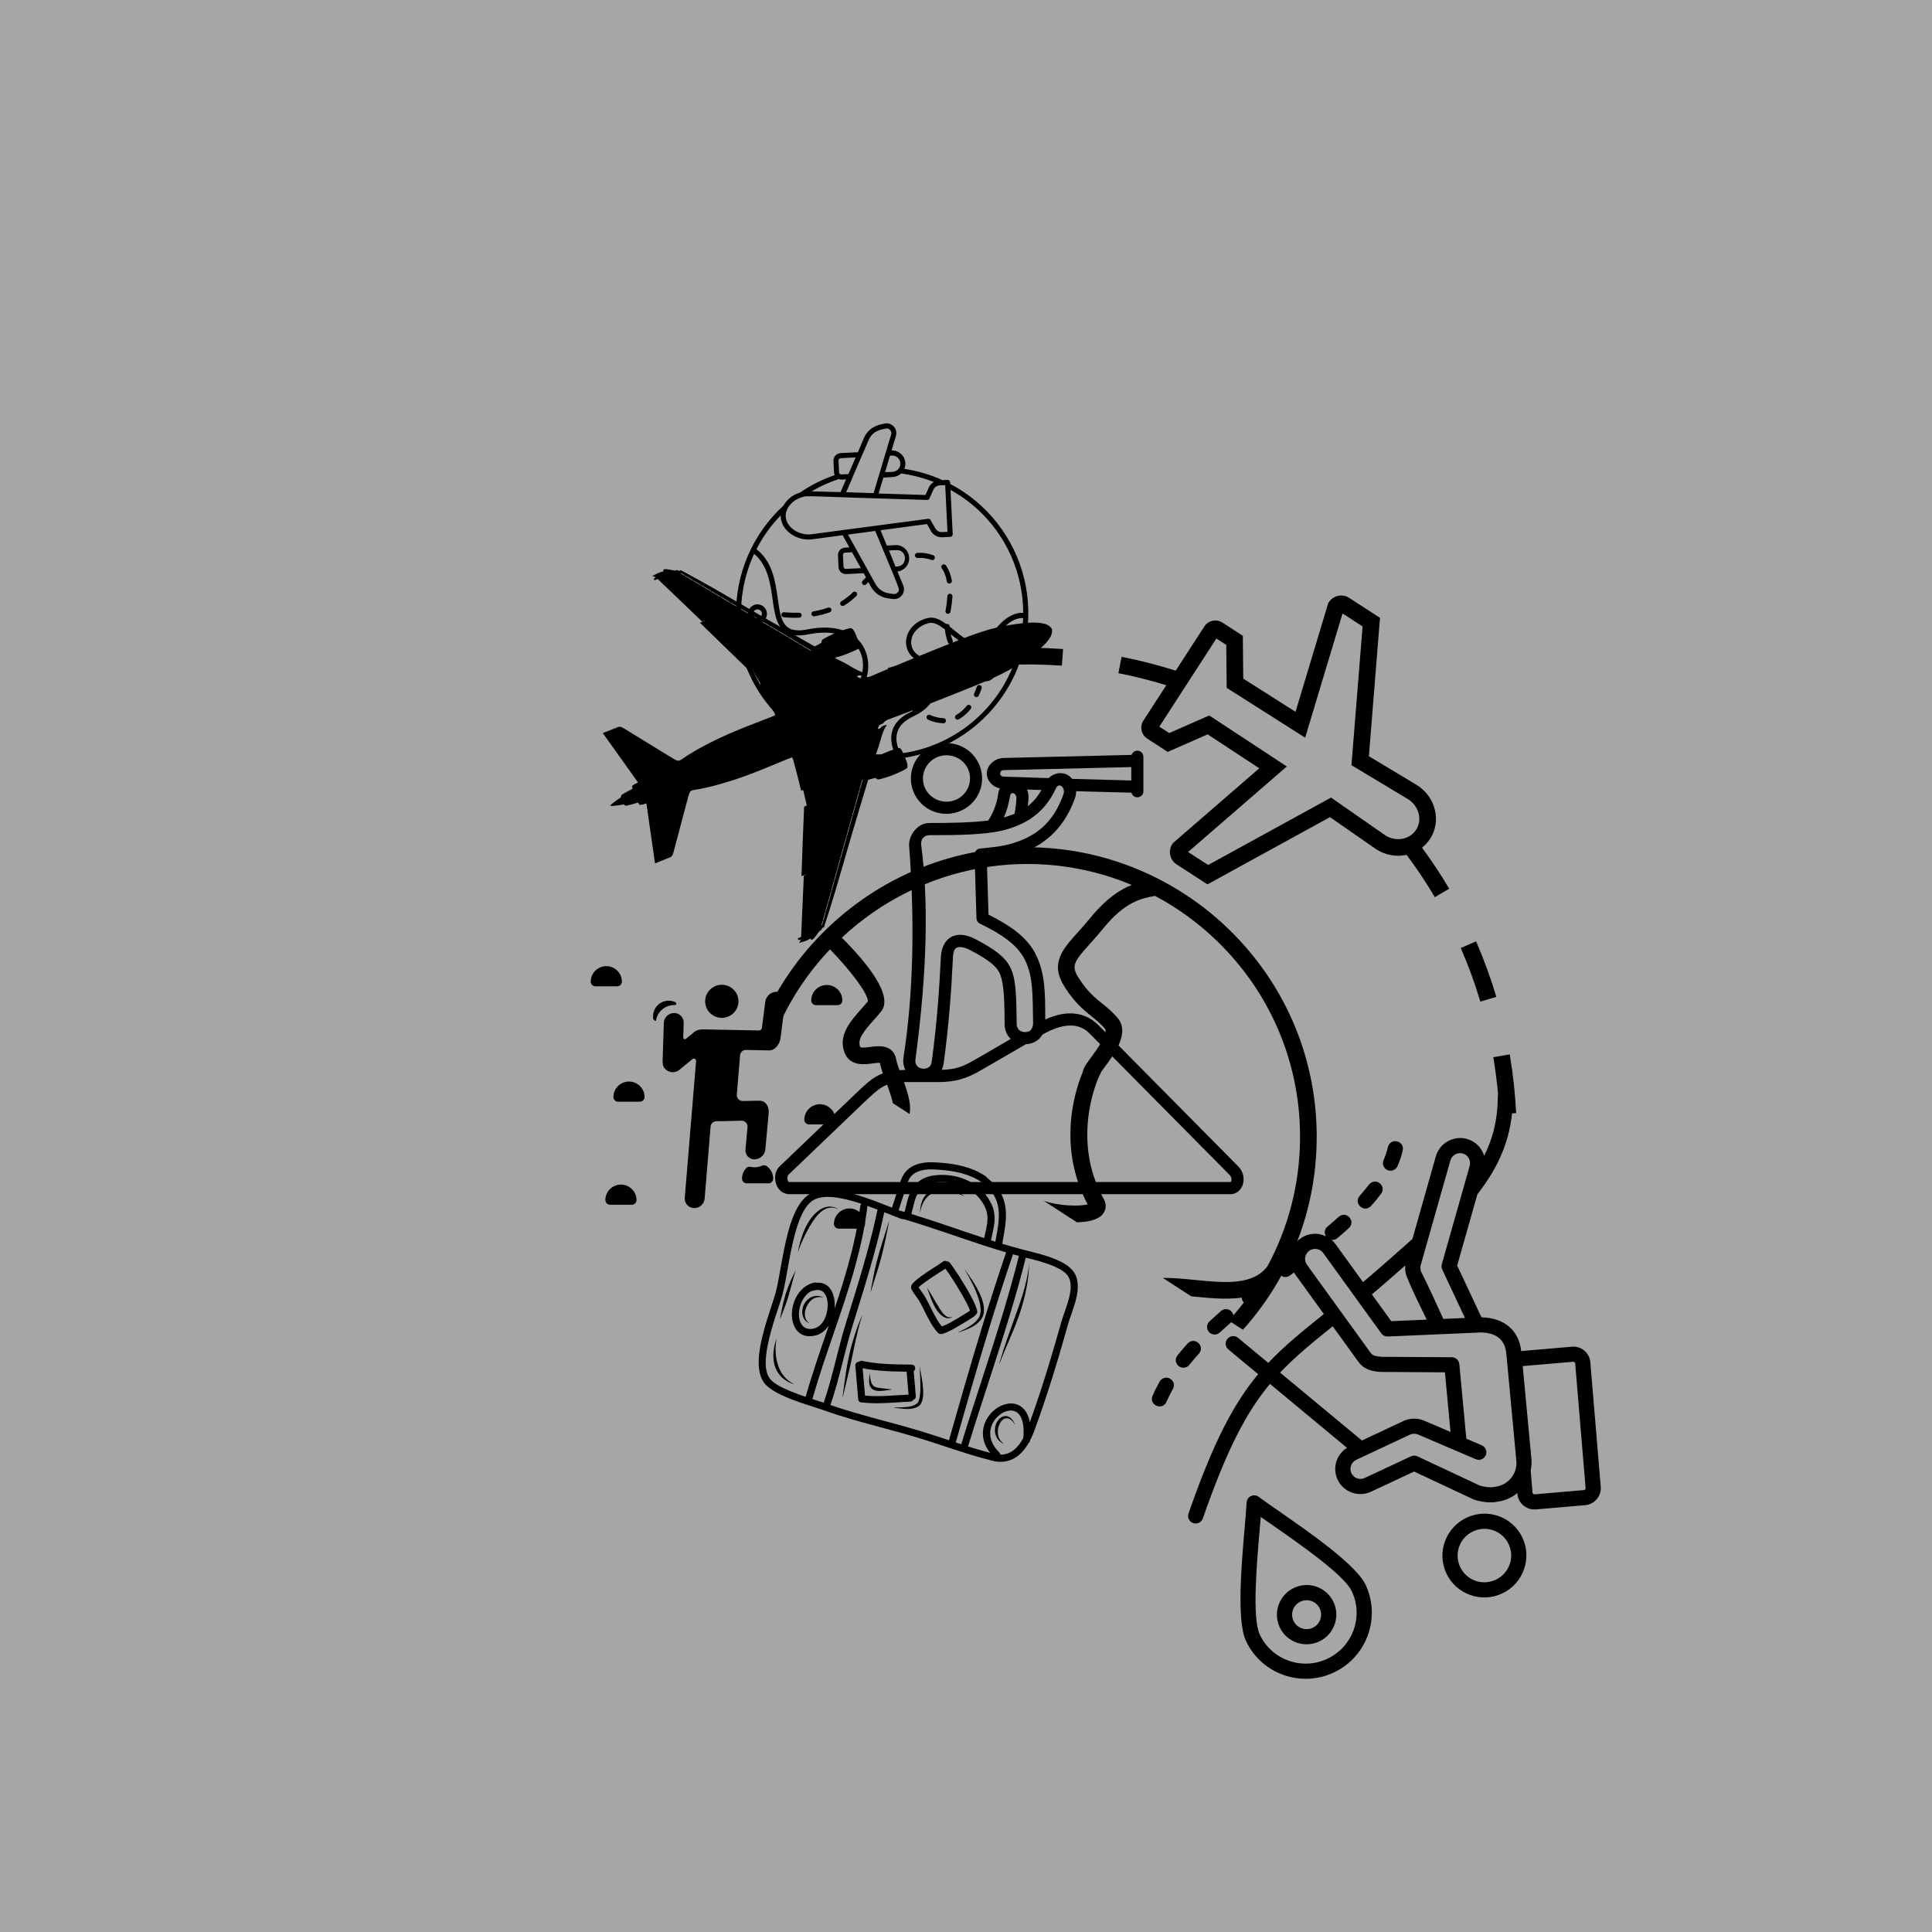 <svg xmlns="http://www.w3.org/2000/svg" xmlns:xlink="http://www.w3.org/1999/xlink" width="500" zoomAndPan="magnify" viewBox="0 0 375 375" height="500" preserveAspectRatio="xMidYMid meet" version="1.0"><defs><clipPath id="51f29c06d6"><path d="M 150.176 145 L 241.676 145 L 241.676 231.789 L 150.176 231.789 Z M 150.176 145 " clip-rule="nonzero"/></clipPath><clipPath id="7cf3b6bb17"><path d="M 117 110 L 205 110 L 205 184 L 117 184 Z M 117 110 " clip-rule="nonzero"/></clipPath><clipPath id="3688804a50"><path d="M 103.547 120.645 L 189.68 85.57 L 219.098 157.812 L 132.965 192.883 Z M 103.547 120.645 " clip-rule="nonzero"/></clipPath><clipPath id="ad40413431"><path d="M 103.547 120.645 L 189.68 85.57 L 219.098 157.812 L 132.965 192.883 Z M 103.547 120.645 " clip-rule="nonzero"/></clipPath><clipPath id="fd61e65b59"><path d="M 103.547 120.645 L 189.68 85.57 L 219.098 157.812 L 132.965 192.883 Z M 103.547 120.645 " clip-rule="nonzero"/></clipPath><clipPath id="60f2a596ea"><path d="M 194 125 L 207 125 L 207 130 L 194 130 Z M 194 125 " clip-rule="nonzero"/></clipPath><clipPath id="6152292e60"><path d="M 204.738 79.02 L 330.66 160.527 L 259.746 270.078 L 133.824 188.57 Z M 204.738 79.02 " clip-rule="nonzero"/></clipPath><clipPath id="59bc5e8b09"><path d="M 204.738 79.02 L 330.66 160.527 L 259.746 270.078 L 133.824 188.57 Z M 204.738 79.02 " clip-rule="nonzero"/></clipPath><clipPath id="39937e1dcf"><path d="M 204.738 79.02 L 330.66 160.527 L 259.746 270.078 L 133.824 188.57 Z M 204.738 79.02 " clip-rule="nonzero"/></clipPath><clipPath id="e36bb97277"><path d="M 172 127 L 185 127 L 185 133 L 172 133 Z M 172 127 " clip-rule="nonzero"/></clipPath><clipPath id="3a570e8b21"><path d="M 204.738 79.02 L 330.66 160.527 L 259.746 270.078 L 133.824 188.57 Z M 204.738 79.02 " clip-rule="nonzero"/></clipPath><clipPath id="e81718bcd9"><path d="M 204.738 79.02 L 330.66 160.527 L 259.746 270.078 L 133.824 188.57 Z M 204.738 79.02 " clip-rule="nonzero"/></clipPath><clipPath id="fb78fbae4c"><path d="M 204.738 79.02 L 330.66 160.527 L 259.746 270.078 L 133.824 188.57 Z M 204.738 79.02 " clip-rule="nonzero"/></clipPath><clipPath id="e70489228c"><path d="M 289 204 L 295 204 L 295 217 L 289 217 Z M 289 204 " clip-rule="nonzero"/></clipPath><clipPath id="e79f81c35c"><path d="M 204.738 79.02 L 330.66 160.527 L 259.746 270.078 L 133.824 188.57 Z M 204.738 79.02 " clip-rule="nonzero"/></clipPath><clipPath id="b895838bfd"><path d="M 204.738 79.02 L 330.66 160.527 L 259.746 270.078 L 133.824 188.57 Z M 204.738 79.02 " clip-rule="nonzero"/></clipPath><clipPath id="1f60344442"><path d="M 204.738 79.02 L 330.66 160.527 L 259.746 270.078 L 133.824 188.57 Z M 204.738 79.02 " clip-rule="nonzero"/></clipPath><clipPath id="f722adbc87"><path d="M 283 182 L 291 182 L 291 195 L 283 195 Z M 283 182 " clip-rule="nonzero"/></clipPath><clipPath id="7a34a74fed"><path d="M 204.738 79.02 L 330.66 160.527 L 259.746 270.078 L 133.824 188.57 Z M 204.738 79.02 " clip-rule="nonzero"/></clipPath><clipPath id="bf852ab422"><path d="M 204.738 79.02 L 330.66 160.527 L 259.746 270.078 L 133.824 188.57 Z M 204.738 79.02 " clip-rule="nonzero"/></clipPath><clipPath id="c1822bfc6f"><path d="M 204.738 79.02 L 330.66 160.527 L 259.746 270.078 L 133.824 188.57 Z M 204.738 79.02 " clip-rule="nonzero"/></clipPath><clipPath id="df2ecf516e"><path d="M 217 115 L 282 115 L 282 175 L 217 175 Z M 217 115 " clip-rule="nonzero"/></clipPath><clipPath id="aa49efbc41"><path d="M 204.738 79.02 L 330.66 160.527 L 259.746 270.078 L 133.824 188.57 Z M 204.738 79.02 " clip-rule="nonzero"/></clipPath><clipPath id="edd279b310"><path d="M 204.738 79.02 L 330.66 160.527 L 259.746 270.078 L 133.824 188.57 Z M 204.738 79.02 " clip-rule="nonzero"/></clipPath><clipPath id="d2f749ae75"><path d="M 204.738 79.02 L 330.66 160.527 L 259.746 270.078 L 133.824 188.57 Z M 204.738 79.02 " clip-rule="nonzero"/></clipPath><clipPath id="b315b4cb1d"><path d="M 148 164 L 256 164 L 256 259 L 148 259 Z M 148 164 " clip-rule="nonzero"/></clipPath><clipPath id="818d7e40a4"><path d="M 204.738 79.02 L 330.66 160.527 L 259.746 270.078 L 133.824 188.57 Z M 204.738 79.02 " clip-rule="nonzero"/></clipPath><clipPath id="67971f6606"><path d="M 204.738 79.02 L 330.66 160.527 L 259.746 270.078 L 133.824 188.57 Z M 204.738 79.02 " clip-rule="nonzero"/></clipPath><clipPath id="fd6a70fa84"><path d="M 204.738 79.02 L 330.66 160.527 L 259.746 270.078 L 133.824 188.57 Z M 204.738 79.02 " clip-rule="nonzero"/></clipPath><clipPath id="8b81fc9c77"><path d="M 223 211 L 311 211 L 311 326 L 223 326 Z M 223 211 " clip-rule="nonzero"/></clipPath><clipPath id="2208ce8ba2"><path d="M 330.652 290.953 L 247.141 330.141 L 209.223 249.348 L 292.734 210.156 Z M 330.652 290.953 " clip-rule="nonzero"/></clipPath><clipPath id="1cb2b35eb4"><path d="M 330.652 290.953 L 247.141 330.141 L 209.223 249.348 L 292.734 210.156 Z M 330.652 290.953 " clip-rule="nonzero"/></clipPath><clipPath id="a17de14d89"><path d="M 330.652 290.953 L 247.141 330.141 L 209.223 249.348 L 292.734 210.156 Z M 330.652 290.953 " clip-rule="nonzero"/></clipPath><clipPath id="579ac03ef8"><path d="M 157 135 L 161 135 L 161 140 L 157 140 Z M 157 135 " clip-rule="nonzero"/></clipPath><clipPath id="8d8efc283d"><path d="M 173.137 162.527 L 128.652 122.262 L 169.926 76.668 L 214.41 116.934 Z M 173.137 162.527 " clip-rule="nonzero"/></clipPath><clipPath id="6407d9ab41"><path d="M 173.137 162.527 L 128.652 122.262 L 169.926 76.668 L 214.41 116.934 Z M 173.137 162.527 " clip-rule="nonzero"/></clipPath><clipPath id="36b55c9b9a"><path d="M 173.137 162.527 L 128.652 122.262 L 169.926 76.668 L 214.41 116.934 Z M 173.137 162.527 " clip-rule="nonzero"/></clipPath><clipPath id="aa922fe834"><path d="M 189 128 L 194 128 L 194 133 L 189 133 Z M 189 128 " clip-rule="nonzero"/></clipPath><clipPath id="f3164dc2eb"><path d="M 173.137 162.527 L 128.652 122.262 L 169.926 76.668 L 214.41 116.934 Z M 173.137 162.527 " clip-rule="nonzero"/></clipPath><clipPath id="683d4a686a"><path d="M 173.137 162.527 L 128.652 122.262 L 169.926 76.668 L 214.41 116.934 Z M 173.137 162.527 " clip-rule="nonzero"/></clipPath><clipPath id="345835b6a8"><path d="M 173.137 162.527 L 128.652 122.262 L 169.926 76.668 L 214.41 116.934 Z M 173.137 162.527 " clip-rule="nonzero"/></clipPath><clipPath id="2f3ff0ce22"><path d="M 145 117 L 149 117 L 149 121 L 145 121 Z M 145 117 " clip-rule="nonzero"/></clipPath><clipPath id="200d96563a"><path d="M 173.137 162.527 L 128.652 122.262 L 169.926 76.668 L 214.41 116.934 Z M 173.137 162.527 " clip-rule="nonzero"/></clipPath><clipPath id="57629c5c06"><path d="M 173.137 162.527 L 128.652 122.262 L 169.926 76.668 L 214.41 116.934 Z M 173.137 162.527 " clip-rule="nonzero"/></clipPath><clipPath id="0baef2e230"><path d="M 173.137 162.527 L 128.652 122.262 L 169.926 76.668 L 214.41 116.934 Z M 173.137 162.527 " clip-rule="nonzero"/></clipPath><clipPath id="358e7c19e0"><path d="M 185 126 L 189 126 L 189 130 L 185 130 Z M 185 126 " clip-rule="nonzero"/></clipPath><clipPath id="30462c8aef"><path d="M 173.137 162.527 L 128.652 122.262 L 169.926 76.668 L 214.41 116.934 Z M 173.137 162.527 " clip-rule="nonzero"/></clipPath><clipPath id="38c6ed1905"><path d="M 173.137 162.527 L 128.652 122.262 L 169.926 76.668 L 214.41 116.934 Z M 173.137 162.527 " clip-rule="nonzero"/></clipPath><clipPath id="ad8298394f"><path d="M 173.137 162.527 L 128.652 122.262 L 169.926 76.668 L 214.41 116.934 Z M 173.137 162.527 " clip-rule="nonzero"/></clipPath><clipPath id="8f59c84881"><path d="M 183 115 L 185 115 L 185 120 L 183 120 Z M 183 115 " clip-rule="nonzero"/></clipPath><clipPath id="9c79fb71f6"><path d="M 173.137 162.527 L 128.652 122.262 L 169.926 76.668 L 214.41 116.934 Z M 173.137 162.527 " clip-rule="nonzero"/></clipPath><clipPath id="cf4e2b88d6"><path d="M 173.137 162.527 L 128.652 122.262 L 169.926 76.668 L 214.41 116.934 Z M 173.137 162.527 " clip-rule="nonzero"/></clipPath><clipPath id="033ab029db"><path d="M 173.137 162.527 L 128.652 122.262 L 169.926 76.668 L 214.41 116.934 Z M 173.137 162.527 " clip-rule="nonzero"/></clipPath><clipPath id="4cec36d684"><path d="M 182 109 L 185 109 L 185 114 L 182 114 Z M 182 109 " clip-rule="nonzero"/></clipPath><clipPath id="a94bade61e"><path d="M 173.137 162.527 L 128.652 122.262 L 169.926 76.668 L 214.41 116.934 Z M 173.137 162.527 " clip-rule="nonzero"/></clipPath><clipPath id="6241a81a64"><path d="M 173.137 162.527 L 128.652 122.262 L 169.926 76.668 L 214.41 116.934 Z M 173.137 162.527 " clip-rule="nonzero"/></clipPath><clipPath id="924f8e1d4a"><path d="M 173.137 162.527 L 128.652 122.262 L 169.926 76.668 L 214.41 116.934 Z M 173.137 162.527 " clip-rule="nonzero"/></clipPath><clipPath id="917912737a"><path d="M 157 117 L 162 117 L 162 120 L 157 120 Z M 157 117 " clip-rule="nonzero"/></clipPath><clipPath id="96e90b6d5a"><path d="M 173.137 162.527 L 128.652 122.262 L 169.926 76.668 L 214.41 116.934 Z M 173.137 162.527 " clip-rule="nonzero"/></clipPath><clipPath id="874fb22bb5"><path d="M 173.137 162.527 L 128.652 122.262 L 169.926 76.668 L 214.41 116.934 Z M 173.137 162.527 " clip-rule="nonzero"/></clipPath><clipPath id="a246047c8a"><path d="M 173.137 162.527 L 128.652 122.262 L 169.926 76.668 L 214.41 116.934 Z M 173.137 162.527 " clip-rule="nonzero"/></clipPath><clipPath id="d09c1a5069"><path d="M 177 107 L 182 107 L 182 109 L 177 109 Z M 177 107 " clip-rule="nonzero"/></clipPath><clipPath id="9c80726aca"><path d="M 173.137 162.527 L 128.652 122.262 L 169.926 76.668 L 214.41 116.934 Z M 173.137 162.527 " clip-rule="nonzero"/></clipPath><clipPath id="a49f936a53"><path d="M 173.137 162.527 L 128.652 122.262 L 169.926 76.668 L 214.41 116.934 Z M 173.137 162.527 " clip-rule="nonzero"/></clipPath><clipPath id="3e3d70f410"><path d="M 173.137 162.527 L 128.652 122.262 L 169.926 76.668 L 214.41 116.934 Z M 173.137 162.527 " clip-rule="nonzero"/></clipPath><clipPath id="697df30098"><path d="M 163 114 L 167 114 L 167 118 L 163 118 Z M 163 114 " clip-rule="nonzero"/></clipPath><clipPath id="351813d28e"><path d="M 173.137 162.527 L 128.652 122.262 L 169.926 76.668 L 214.41 116.934 Z M 173.137 162.527 " clip-rule="nonzero"/></clipPath><clipPath id="12902e16d3"><path d="M 173.137 162.527 L 128.652 122.262 L 169.926 76.668 L 214.41 116.934 Z M 173.137 162.527 " clip-rule="nonzero"/></clipPath><clipPath id="26e4e3ab53"><path d="M 173.137 162.527 L 128.652 122.262 L 169.926 76.668 L 214.41 116.934 Z M 173.137 162.527 " clip-rule="nonzero"/></clipPath><clipPath id="5bf81919bf"><path d="M 151 118 L 156 118 L 156 120 L 151 120 Z M 151 118 " clip-rule="nonzero"/></clipPath><clipPath id="b2981cad3b"><path d="M 173.137 162.527 L 128.652 122.262 L 169.926 76.668 L 214.41 116.934 Z M 173.137 162.527 " clip-rule="nonzero"/></clipPath><clipPath id="2b1564cd10"><path d="M 173.137 162.527 L 128.652 122.262 L 169.926 76.668 L 214.41 116.934 Z M 173.137 162.527 " clip-rule="nonzero"/></clipPath><clipPath id="dfef716aca"><path d="M 173.137 162.527 L 128.652 122.262 L 169.926 76.668 L 214.41 116.934 Z M 173.137 162.527 " clip-rule="nonzero"/></clipPath><clipPath id="58f9943497"><path d="M 160 133 L 163 133 L 163 136 L 160 136 Z M 160 133 " clip-rule="nonzero"/></clipPath><clipPath id="9f83ea819e"><path d="M 173.137 162.527 L 128.652 122.262 L 169.926 76.668 L 214.41 116.934 Z M 173.137 162.527 " clip-rule="nonzero"/></clipPath><clipPath id="717b0049c8"><path d="M 173.137 162.527 L 128.652 122.262 L 169.926 76.668 L 214.41 116.934 Z M 173.137 162.527 " clip-rule="nonzero"/></clipPath><clipPath id="2db62bca50"><path d="M 173.137 162.527 L 128.652 122.262 L 169.926 76.668 L 214.41 116.934 Z M 173.137 162.527 " clip-rule="nonzero"/></clipPath><clipPath id="f7f093f432"><path d="M 179 138 L 184 138 L 184 141 L 179 141 Z M 179 138 " clip-rule="nonzero"/></clipPath><clipPath id="15e38971c9"><path d="M 173.137 162.527 L 128.652 122.262 L 169.926 76.668 L 214.41 116.934 Z M 173.137 162.527 " clip-rule="nonzero"/></clipPath><clipPath id="83492cee69"><path d="M 173.137 162.527 L 128.652 122.262 L 169.926 76.668 L 214.41 116.934 Z M 173.137 162.527 " clip-rule="nonzero"/></clipPath><clipPath id="0ace2ad233"><path d="M 173.137 162.527 L 128.652 122.262 L 169.926 76.668 L 214.41 116.934 Z M 173.137 162.527 " clip-rule="nonzero"/></clipPath><clipPath id="444641b8b2"><path d="M 185 136 L 189 136 L 189 140 L 185 140 Z M 185 136 " clip-rule="nonzero"/></clipPath><clipPath id="0431ee7e56"><path d="M 173.137 162.527 L 128.652 122.262 L 169.926 76.668 L 214.41 116.934 Z M 173.137 162.527 " clip-rule="nonzero"/></clipPath><clipPath id="0e0540bf76"><path d="M 173.137 162.527 L 128.652 122.262 L 169.926 76.668 L 214.41 116.934 Z M 173.137 162.527 " clip-rule="nonzero"/></clipPath><clipPath id="25eb2ef8c7"><path d="M 173.137 162.527 L 128.652 122.262 L 169.926 76.668 L 214.41 116.934 Z M 173.137 162.527 " clip-rule="nonzero"/></clipPath><clipPath id="d0e79d6c44"><path d="M 169 133 L 174 133 L 174 136 L 169 136 Z M 169 133 " clip-rule="nonzero"/></clipPath><clipPath id="f8ba388324"><path d="M 173.137 162.527 L 128.652 122.262 L 169.926 76.668 L 214.41 116.934 Z M 173.137 162.527 " clip-rule="nonzero"/></clipPath><clipPath id="88aef93acd"><path d="M 173.137 162.527 L 128.652 122.262 L 169.926 76.668 L 214.41 116.934 Z M 173.137 162.527 " clip-rule="nonzero"/></clipPath><clipPath id="b0197d9fb5"><path d="M 173.137 162.527 L 128.652 122.262 L 169.926 76.668 L 214.41 116.934 Z M 173.137 162.527 " clip-rule="nonzero"/></clipPath><clipPath id="36e12a537f"><path d="M 189 132 L 191 132 L 191 136 L 189 136 Z M 189 132 " clip-rule="nonzero"/></clipPath><clipPath id="ffa07db698"><path d="M 173.137 162.527 L 128.652 122.262 L 169.926 76.668 L 214.41 116.934 Z M 173.137 162.527 " clip-rule="nonzero"/></clipPath><clipPath id="8c21e28f9b"><path d="M 173.137 162.527 L 128.652 122.262 L 169.926 76.668 L 214.41 116.934 Z M 173.137 162.527 " clip-rule="nonzero"/></clipPath><clipPath id="94b1c31f5a"><path d="M 173.137 162.527 L 128.652 122.262 L 169.926 76.668 L 214.41 116.934 Z M 173.137 162.527 " clip-rule="nonzero"/></clipPath><clipPath id="e8d3abf1ae"><path d="M 142 82 L 200 82 L 200 148 L 142 148 Z M 142 82 " clip-rule="nonzero"/></clipPath><clipPath id="388c02a0da"><path d="M 173.137 162.527 L 128.652 122.262 L 169.926 76.668 L 214.41 116.934 Z M 173.137 162.527 " clip-rule="nonzero"/></clipPath><clipPath id="63208272f1"><path d="M 173.137 162.527 L 128.652 122.262 L 169.926 76.668 L 214.41 116.934 Z M 173.137 162.527 " clip-rule="nonzero"/></clipPath><clipPath id="397df590a3"><path d="M 173.137 162.527 L 128.652 122.262 L 169.926 76.668 L 214.41 116.934 Z M 173.137 162.527 " clip-rule="nonzero"/></clipPath><clipPath id="bc2de44b48"><path d="M 147.066 225.484 L 209.316 225.484 L 209.316 283.984 L 147.066 283.984 Z M 147.066 225.484 " clip-rule="nonzero"/></clipPath><clipPath id="e2666f96f6"><path d="M 114.66 187.5 L 167.91 187.5 L 167.91 238.5 L 114.66 238.5 Z M 114.66 187.5 " clip-rule="nonzero"/></clipPath></defs><rect x="-37.5" width="450" fill="#ffffff" y="-37.5" height="450" fill-opacity="1"/><rect x="-37.5" width="450" fill="#a6a6a6" y="-37.5" height="450" fill-opacity="1"/><g clip-path="url(#51f29c06d6)"><path fill="#000000" d="M 207.551 199.055 C 209.086 199.008 210.348 199.449 211.531 200.645 L 238.664 228.051 C 239.02 228.418 239.078 228.844 239.012 229.141 C 238.945 229.441 238.891 229.426 238.871 229.426 L 153.266 229.426 C 153.113 229.426 153.102 229.406 153.035 229.355 C 152.977 229.297 152.895 229.172 152.848 228.98 C 152.754 228.609 152.918 228.129 152.973 228.078 L 167.594 214.082 C 169.375 212.375 170.5 211.359 171.609 210.805 C 172.715 210.242 173.922 210.031 176.148 210.031 L 182.008 210.031 C 185.539 210.031 187.652 209.34 190.527 207.668 L 199.133 202.676 C 200.047 202.633 200.965 202.32 201.684 201.656 C 201.934 201.426 202.137 201.137 202.32 200.828 C 204.23 199.723 206.027 199.102 207.551 199.055 Z M 186.266 183.82 C 186.77 183.816 187.496 183.98 188.289 184.402 C 191.898 186.301 193.32 187.496 193.973 188.781 C 194.734 190.254 194.992 193.203 194.992 198.539 C 194.934 199.812 195.414 200.941 196.184 201.656 L 196.191 201.656 L 189.355 205.621 C 186.863 207.066 185.492 207.574 182.777 207.652 C 182.984 207.223 183.137 206.758 183.191 206.242 C 184.176 198.797 184.609 193.102 184.969 185.805 C 185.039 184.367 185.398 184.047 185.844 183.895 C 185.957 183.852 186.098 183.828 186.266 183.82 Z M 197.285 154.977 C 197.262 155.828 197.086 157.102 196.93 157.949 C 196.211 158.254 195.469 158.48 194.844 158.688 C 195.41 157.445 195.797 155.977 196.078 154.387 C 196.215 153.609 197.316 153.852 197.285 154.977 Z M 199.371 153.254 L 202.145 153.344 C 201.359 154.707 200.484 155.707 199.508 156.469 C 199.555 156 199.605 155.516 199.629 155.125 C 199.676 154.434 199.582 153.805 199.371 153.254 Z M 206.426 154.137 C 204.363 159.98 200.844 162.379 196.477 163.703 C 194.453 164.32 192.535 164.457 190.211 164.703 C 189.605 164.77 189.145 165.297 189.16 165.91 L 189.531 178.25 C 189.551 178.688 189.805 179.078 190.191 179.273 C 194.598 181.406 197.477 183.449 198.895 186.23 C 200.555 189.461 200.426 193.148 200.527 198.602 C 200.539 199.164 200.328 199.586 200.09 199.902 C 199.875 200.215 199.379 200.324 198.93 200.324 C 198.484 200.324 198.059 200.164 197.781 199.902 C 197.352 199.391 197.348 199.07 197.336 198.602 C 197.25 193.164 197.242 189.992 196.062 187.699 C 195.051 185.727 193.121 184.285 189.387 182.312 C 187.992 181.582 186.488 181.164 185.07 181.668 C 183.656 182.172 182.723 183.699 182.629 185.688 C 182.27 192.957 181.84 198.562 180.867 205.953 C 180.859 205.969 180.859 205.98 180.855 205.992 C 180.793 206.652 180.566 206.945 180.254 207.164 C 179.949 207.379 179.5 207.477 179.059 207.426 C 178.625 207.367 178.219 207.148 177.977 206.863 C 177.617 206.316 177.637 206.035 177.699 205.535 C 179.973 188.508 180.242 174.879 178.793 163.922 C 178.664 162.941 179.391 162.102 180.371 162.102 C 185.598 162.102 191.723 162.102 195.555 160.938 C 199.164 159.84 202.688 157.914 204.957 153.012 C 205.559 151.711 206.852 152.926 206.426 154.137 Z M 219.586 148.887 L 219.586 151.492 L 208.098 151.18 C 207.816 150.828 207.469 150.539 207.074 150.344 C 205.961 149.801 204.512 150.059 203.535 151.031 L 194.793 150.746 C 193.844 150.719 193.996 149.504 194.738 149.484 Z M 220.738 145.703 C 220.234 145.715 219.793 146.047 219.641 146.527 L 194.812 147.121 C 192.945 147.168 191.504 148.668 191.527 150.16 C 191.551 151.473 192.59 152.711 194.082 153.023 C 193.918 153.344 193.801 153.691 193.75 154.078 C 193.473 156.203 192.613 158.094 191.805 159.273 C 188.531 159.68 184.191 159.746 180.371 159.746 C 178.016 159.746 176.312 162.223 176.465 164.23 C 177.598 179.301 177.25 193.246 175.371 205.195 C 175.223 206.098 175.375 206.965 175.73 207.68 C 173.574 207.711 171.984 207.969 170.555 208.691 C 169.031 209.461 167.773 210.648 165.973 212.371 L 151.352 226.367 C 150.441 227.242 150.301 228.457 150.57 229.543 C 150.707 230.094 150.965 230.637 151.426 231.07 C 151.879 231.508 152.555 231.793 153.27 231.793 L 238.871 231.793 C 240.148 231.793 241.055 230.738 241.301 229.676 C 241.543 228.602 241.27 227.336 240.336 226.391 L 213.203 198.977 C 211.598 197.355 209.562 196.625 207.48 196.699 C 205.969 196.746 204.426 197.184 202.879 197.887 C 202.883 192.816 202.883 188.848 200.988 185.148 C 199.293 181.836 196.059 179.637 191.867 177.527 L 191.543 166.879 C 193.41 166.688 195.223 166.551 197.164 165.961 C 201.988 164.492 206.34 161.41 208.641 154.938 C 208.809 154.469 208.875 154.012 208.883 153.574 L 219.617 153.859 C 219.973 155.254 222.027 154.922 221.934 153.492 L 221.934 146.898 C 221.941 146.238 221.398 145.691 220.738 145.703 Z M 220.738 145.703 " fill-opacity="1" fill-rule="nonzero"/></g><path fill="#000000" d="M 185.363 146.898 C 187.738 147.805 188.879 150.387 187.973 152.715 C 187.059 155.047 184.422 156.207 182.051 155.301 C 179.688 154.395 178.543 151.812 179.453 149.492 C 180.363 147.152 182.996 145.996 185.363 146.898 Z M 186.195 144.691 C 182.652 143.34 178.637 145.098 177.254 148.629 L 177.266 148.629 C 175.891 152.148 177.668 156.156 181.211 157.508 C 184.762 158.859 188.777 157.109 190.16 153.574 C 191.535 150.047 189.75 146.047 186.195 144.691 Z M 186.195 144.691 " fill-opacity="1" fill-rule="evenodd"/><g clip-path="url(#7cf3b6bb17)"><g clip-path="url(#3688804a50)"><g clip-path="url(#ad40413431)"><g clip-path="url(#fd61e65b59)"><path fill="#000000" d="M 157.305 182.152 C 157.305 182.152 156.883 182.445 156.395 182.629 C 155.914 182.809 154.82 183.094 155.055 182.996 C 155.293 182.902 155.418 182.359 155.418 182.359 L 154.98 182.465 L 154.836 182.137 L 155.496 181.859 L 156.023 169.965 C 156.023 169.965 156.59 169.727 156.582 169.676 C 156.008 169.891 155.641 170.078 155.566 170.027 C 155.562 169.918 156.043 156.91 156.078 156.613 C 156.098 156.484 156.605 156.348 156.605 156.348 L 155.891 153.332 L 155.508 153.473 C 155.508 153.473 153.953 147.148 153.777 147.023 C 153.605 146.898 147.301 149.797 142.824 151.258 C 138.352 152.719 135.812 153.172 134.887 153.297 C 134.02 153.41 133.91 153.645 133.73 154.156 C 133.551 154.668 130.965 164.551 130.734 165.387 C 130.512 166.207 130.297 166.305 130.008 166.422 C 129.629 166.574 127.137 167.586 127.137 167.586 L 125.469 155.941 C 125.469 155.941 124.391 156.301 124.176 156.211 C 123.957 156.117 123.891 155.773 123.891 155.773 C 123.891 155.773 121.613 156.438 121.422 156.379 C 121.234 156.316 121.082 156.141 121.082 156.141 C 121.082 156.141 118.633 156.574 118.484 156.379 L 118.48 156.383 C 118.48 156.379 118.48 156.379 118.48 156.375 C 118.48 156.375 118.48 156.375 118.477 156.371 L 118.48 156.371 C 118.453 156.129 120.523 154.75 120.523 154.75 C 120.523 154.75 120.516 154.523 120.609 154.348 C 120.703 154.172 122.809 153.078 122.809 153.078 C 122.809 153.078 122.621 152.785 122.715 152.566 C 122.809 152.352 123.836 151.871 123.836 151.871 L 117.004 142.293 C 117.004 142.293 119.512 141.305 119.891 141.152 C 120.176 141.035 120.398 140.961 121.129 141.398 C 121.871 141.844 130.562 147.207 131.047 147.457 C 131.531 147.703 131.77 147.797 132.477 147.281 C 133.23 146.73 135.383 145.305 139.629 143.277 C 143.875 141.246 150.438 138.988 150.477 138.781 C 150.516 138.57 147.277 132.922 147.277 132.922 L 147.652 132.758 L 146.086 130.082 C 146.086 130.082 145.625 130.336 145.523 130.254 C 145.293 130.066 135.965 120.98 135.895 120.902 C 135.91 120.812 136.305 120.695 136.867 120.457 C 136.84 120.414 136.266 120.629 136.266 120.629 L 127.672 112.391 L 127.004 112.645 L 126.883 112.305 L 127.273 112.082 C 127.273 112.082 126.805 111.773 126.57 111.867 C 126.332 111.961 127.32 111.414 127.793 111.215 C 128.273 111.008 128.777 110.93 128.777 110.93 C 128.777 110.93 128.535 110.629 128.996 110.484 C 129.293 110.391 130.961 110.754 130.961 110.754 C 130.961 110.754 131.184 110.738 131.32 110.672 C 131.477 110.598 131.66 110.75 131.793 110.82 C 131.871 110.855 132.137 110.672 132.137 110.672 C 132.137 110.672 136.332 112.863 143.125 116.852 C 149.906 120.832 158.121 125.465 158.121 125.465 C 158.121 125.465 158.438 125.34 158.855 125.098 C 159.27 124.855 159.441 124.734 159.441 124.734 C 159.441 124.734 159.414 124.344 159.66 124.133 C 159.844 123.977 161.312 123.18 162.715 122.652 C 164.117 122.129 164.875 121.914 165.137 121.922 C 165.395 121.93 165.621 122.211 165.844 122.594 C 166.078 122.992 166.703 124.664 166.805 125.086 C 166.906 125.488 166.941 125.746 166.43 126.027 C 165.918 126.305 164.078 127.059 163.301 127.316 C 162.746 127.5 162.078 127.605 162.078 127.695 C 162.078 127.789 163.969 128.625 164.812 129.168 C 165.652 129.715 167.293 130.559 167.703 130.578 C 168.113 130.598 168.168 130.594 167.891 130.816 C 167.613 131.039 167.289 131.148 167.02 131.109 C 166.746 131.074 166.438 131.125 166.359 131.301 C 166.332 131.367 166.801 131.621 167.027 131.637 C 167.258 131.656 167.582 131.418 167.766 131.418 C 167.949 131.418 168.504 131.48 168.879 131.32 C 171.113 130.352 174.465 128.922 181.848 125.941 C 189.754 122.754 192.148 121.887 196.773 121.191 C 200.977 120.562 202.008 120.941 202.699 121.07 C 203.34 121.188 204.031 121.758 204.16 122.059 C 204.16 122.059 204.16 122.062 204.164 122.062 C 204.164 122.066 204.164 122.066 204.164 122.066 C 204.277 122.375 204.172 123.262 203.789 123.789 C 203.379 124.363 202.891 125.348 199.418 127.793 C 195.59 130.484 193.258 131.512 185.34 134.66 C 177.941 137.602 174.527 138.879 172.246 139.719 C 171.863 139.863 171.504 140.293 171.371 140.418 C 171.238 140.547 170.836 140.598 170.684 140.766 C 170.531 140.938 170.367 141.445 170.434 141.473 C 170.613 141.547 170.871 141.371 171.043 141.156 C 171.211 140.941 171.523 140.797 171.875 140.766 C 172.23 140.734 172.188 140.77 171.902 141.066 C 171.621 141.363 171.016 143.109 170.785 144.086 C 170.551 145.059 169.758 146.973 169.824 147.039 C 169.887 147.105 170.441 146.719 170.969 146.469 C 171.707 146.117 173.562 145.395 174.125 145.242 C 174.688 145.09 174.84 145.305 175.047 145.66 C 175.262 146.039 175.965 147.68 176.07 148.129 C 176.172 148.562 176.203 148.922 176.02 149.105 C 175.84 149.289 175.145 149.656 173.766 150.246 C 172.387 150.836 170.773 151.27 170.535 151.285 C 170.211 151.305 169.961 151 169.961 151 C 169.961 151 169.754 151.027 169.285 151.141 C 168.816 151.254 168.5 151.383 168.5 151.383 C 168.5 151.383 165.754 160.406 163.594 167.969 C 161.434 175.539 159.91 180.02 159.91 180.02 C 159.91 180.02 159.59 180.07 159.562 180.152 C 159.512 180.293 159.484 180.531 159.32 180.586 C 159.176 180.629 159.004 180.77 159.004 180.77 C 159.004 180.77 158.047 182.188 157.77 182.324 C 157.336 182.539 157.305 182.152 157.305 182.152 Z M 132.93 111.668 L 132.152 111.207 L 132.098 111.293 L 132.887 111.762 Z M 134.496 112.598 L 133.02 111.723 L 132.973 111.812 L 134.441 112.688 Z M 136.062 113.531 L 134.582 112.652 L 134.531 112.738 L 136 113.613 Z M 138.035 114.703 L 136.148 113.582 L 136.09 113.664 L 137.98 114.789 Z M 139.855 115.785 L 138.121 114.754 L 138.066 114.844 L 139.801 115.871 Z M 141.695 116.879 L 139.941 115.836 L 139.891 115.926 L 141.637 116.965 Z M 143.598 118.012 L 141.781 116.93 L 141.727 117.016 L 143.555 118.102 Z M 145.516 119.152 L 143.684 118.062 L 143.641 118.156 L 145.461 119.238 Z M 147.422 120.281 L 145.605 119.203 L 145.547 119.289 L 147.359 120.363 Z M 149.312 121.406 L 147.508 120.336 L 147.445 120.418 L 149.254 121.492 Z M 151.129 122.488 L 149.398 121.457 L 149.344 121.543 L 151.074 122.574 Z M 152.941 123.566 L 151.215 122.539 L 151.164 122.625 L 152.879 123.648 Z M 155.082 124.836 L 153.031 123.617 L 152.969 123.699 L 155.008 124.914 Z M 155.641 125.168 L 155.172 124.891 L 155.102 124.965 L 155.566 125.242 Z M 157.395 126.211 L 155.73 125.223 L 155.656 125.297 L 157.34 126.297 Z M 167.457 151.344 L 167.359 151.316 L 166.832 153.203 L 166.938 153.203 Z M 166.91 153.305 L 166.805 153.305 L 166.656 153.824 L 166.762 153.832 Z M 166.734 153.93 L 166.629 153.926 L 165.988 156.211 L 166.09 156.23 Z M 166.062 156.328 L 165.961 156.312 L 165.426 158.234 L 165.523 158.262 Z M 165.496 158.359 L 165.398 158.336 L 164.855 160.273 L 164.953 160.297 Z M 164.926 160.398 L 164.828 160.375 L 164.262 162.398 L 164.363 162.414 Z M 164.336 162.516 L 164.234 162.5 L 163.664 164.527 L 163.766 164.551 Z M 163.738 164.648 L 163.637 164.625 L 163.07 166.664 L 163.164 166.699 Z M 163.137 166.797 L 163.039 166.762 L 162.469 168.809 L 162.566 168.832 Z M 162.539 168.93 L 162.441 168.906 L 161.895 170.867 L 161.992 170.895 Z M 161.965 170.992 L 161.867 170.965 L 161.324 172.906 L 161.422 172.934 Z M 161.395 173.031 L 161.297 173.004 L 160.703 175.125 L 160.805 175.145 Z M 160.777 175.242 L 160.676 175.223 L 160.215 176.871 L 160.312 176.898 Z M 160.285 176.996 L 160.188 176.969 L 159.727 178.613 L 159.824 178.648 Z M 159.797 178.75 L 159.699 178.715 L 159.453 179.594 L 159.551 179.621 Z M 159.797 178.75 " fill-opacity="1" fill-rule="evenodd"/></g></g></g></g><g clip-path="url(#60f2a596ea)"><g clip-path="url(#6152292e60)"><g clip-path="url(#59bc5e8b09)"><g clip-path="url(#39937e1dcf)"><path fill="#000000" d="M 206.109 129.203 L 206.344 125.98 C 202.547 125.703 198.691 125.656 194.883 125.84 L 195.039 129.07 C 198.715 128.895 202.441 128.938 206.109 129.203 Z M 206.109 129.203 " fill-opacity="1" fill-rule="nonzero"/></g></g></g></g><g clip-path="url(#e36bb97277)"><g clip-path="url(#3a570e8b21)"><g clip-path="url(#e81718bcd9)"><g clip-path="url(#fb78fbae4c)"><path fill="#000000" d="M 172.32 129.672 L 173.242 132.77 C 176.773 131.723 180.402 130.879 184.027 130.262 L 183.488 127.074 C 179.734 127.711 175.977 128.582 172.32 129.672 Z M 172.32 129.672 " fill-opacity="1" fill-rule="nonzero"/></g></g></g></g><g clip-path="url(#e70489228c)"><g clip-path="url(#e79f81c35c)"><g clip-path="url(#b895838bfd)"><g clip-path="url(#1f60344442)"><path fill="#000000" d="M 293.039 204.66 L 289.848 205.199 C 290.465 208.824 290.867 212.527 291.047 216.211 L 294.281 216.055 C 294.094 212.242 293.676 208.406 293.039 204.66 Z M 293.039 204.66 " fill-opacity="1" fill-rule="nonzero"/></g></g></g></g><g clip-path="url(#f722adbc87)"><g clip-path="url(#7a34a74fed)"><g clip-path="url(#bf852ab422)"><g clip-path="url(#c1822bfc6f)"><path fill="#000000" d="M 283.535 184.008 C 285.004 187.383 286.285 190.883 287.332 194.414 L 290.434 193.492 C 289.348 189.836 288.023 186.207 286.5 182.715 Z M 283.535 184.008 " fill-opacity="1" fill-rule="nonzero"/></g></g></g></g><g clip-path="url(#df2ecf516e)"><g clip-path="url(#aa49efbc41)"><g clip-path="url(#edd279b310)"><g clip-path="url(#d2f749ae75)"><path fill="#000000" d="M 226.379 133 L 221.934 139.863 C 221.172 141.039 221.512 142.613 222.688 143.375 L 226.648 145.941 L 234.406 142.539 L 244.422 149.125 L 227.656 163.652 L 227.531 163.844 C 226.68 165.16 227.059 166.922 228.371 167.773 L 234.363 171.656 L 258.148 158.605 L 267.09 164.824 C 268.934 166.016 271.078 166.348 273.023 165.926 C 274.992 168.566 276.836 171.316 278.5 174.137 L 281.289 172.496 C 279.676 169.762 277.902 167.094 276.016 164.527 C 276.613 164.059 277.145 163.488 277.574 162.82 C 278.656 161.156 278.988 159.148 278.504 157.172 C 278.031 155.23 276.828 153.551 275.07 152.414 L 275.066 152.41 L 265.703 146.781 L 267.855 119.922 L 261.859 116.039 C 260.543 115.191 258.781 115.57 257.93 116.887 L 257.805 117.078 L 251.461 138.164 L 241.316 131.719 L 241.234 123.41 L 237.273 120.848 C 236.098 120.086 234.52 120.422 233.762 121.598 L 228.207 130.176 C 224.766 129.086 221.234 128.18 217.699 127.488 L 217.078 130.664 C 220.207 131.273 223.324 132.066 226.379 133 Z M 236.098 123.938 L 238.016 125.18 L 238.098 133.508 L 253.332 143.184 L 260.586 119.07 L 264.477 121.59 L 262.316 148.523 L 273.355 155.156 C 274.371 155.816 275.086 156.805 275.363 157.938 C 275.629 159.043 275.453 160.152 274.859 161.066 C 273.617 162.98 270.922 163.453 268.895 162.141 L 258.352 154.809 L 234.504 167.891 L 230.613 165.371 L 249.773 148.77 L 234.715 138.875 L 226.945 142.281 L 225.027 141.039 Z M 236.098 123.938 " fill-opacity="1" fill-rule="nonzero"/></g></g></g></g><g clip-path="url(#b315b4cb1d)"><g clip-path="url(#818d7e40a4)"><g clip-path="url(#67971f6606)"><g clip-path="url(#fd6a70fa84)"><path fill="#000000" d="M 248.859 247.375 L 248.836 247.355 C 253.109 239.473 255.445 230.625 255.566 221.398 C 255.762 206.41 250.109 192.242 239.648 181.504 C 236.699 178.477 233.426 175.789 229.91 173.516 C 207.812 159.211 179.184 162.07 160.293 180.465 C 155.094 185.531 151.012 191.441 148.148 197.883 L 150.906 199.668 C 153.348 194.039 156.766 188.832 161.098 184.277 C 165.191 188.426 168.59 193.062 168.449 194.367 C 168.047 194.863 167.602 195.363 167.156 195.859 C 165.141 198.129 162.629 200.949 163.918 204.293 C 164.969 207.016 167.824 206.625 169.363 206.414 C 169.781 206.359 170.438 206.27 170.777 206.293 C 170.984 207.348 171.457 208.605 171.961 209.93 C 172.363 211.004 173.039 212.793 173.309 214.168 L 176.539 216.258 C 176.984 214.094 175.941 211.316 174.984 208.789 C 174.523 207.566 174.09 206.414 173.945 205.625 C 173.379 202.602 170.375 203.012 168.93 203.207 C 167.508 203.402 167.035 203.391 166.938 203.129 C 166.398 201.73 167.633 200.191 169.574 198.012 C 170.082 197.445 170.582 196.879 171.039 196.312 C 173.449 193.285 168.387 186.996 163.398 181.996 C 178.828 167.59 200.754 163.859 219.672 171.762 C 217.363 172.691 214.684 174.434 211.785 177.98 C 210.852 179.125 209.969 180.109 209.188 180.98 C 206.129 184.383 203.715 187.074 206.738 191.715 C 208.672 194.688 210.387 196.074 211.898 197.297 C 212.832 198.051 213.637 198.699 214.457 199.672 C 215.219 200.578 212.613 204.109 211.758 205.27 C 210.91 206.414 210.285 207.258 210.184 208.039 C 209.168 210.383 204.797 221.895 211.113 233.762 C 209.574 234.188 205.402 234.109 202.449 233.027 L 208.969 237.25 C 211.121 237.207 213.051 236.789 213.98 235.738 C 214.723 234.898 214.816 233.773 214.234 232.723 C 207.688 221.027 213.23 209.148 213.285 209.031 L 213.688 208.207 L 213.656 208.16 C 213.859 207.867 214.129 207.508 214.363 207.191 C 216.348 204.508 219.344 200.449 216.93 197.586 C 215.914 196.379 214.906 195.566 213.934 194.781 C 212.48 193.605 211.105 192.496 209.453 189.953 C 207.836 187.469 208.391 186.719 211.598 183.145 C 212.402 182.246 213.312 181.23 214.293 180.027 C 218.328 175.09 221.562 174.332 224.195 173.898 C 225.535 174.613 226.859 175.391 228.156 176.23 C 231.469 178.375 234.555 180.906 237.336 183.758 C 247.191 193.879 252.52 207.227 252.336 221.352 C 252.223 230.023 250.031 238.34 246.023 245.758 C 243.195 249.539 237.719 249.008 231.922 248.434 C 229.805 248.227 227.668 248.02 225.641 248.039 L 231.156 251.609 C 231.309 251.625 231.453 251.641 231.605 251.652 C 235.156 252.004 238.973 252.383 242.32 251.629 C 241.133 253.262 239.848 254.832 238.469 256.344 L 241.227 258.129 C 244.176 254.852 246.703 251.281 248.773 247.484 C 248.797 247.445 248.828 247.414 248.859 247.375 Z M 248.859 247.375 " fill-opacity="1" fill-rule="nonzero"/></g></g></g></g><g clip-path="url(#8b81fc9c77)"><g clip-path="url(#2208ce8ba2)"><g clip-path="url(#1cb2b35eb4)"><g clip-path="url(#a17de14d89)"><path fill="#000000" d="M 248.293 293.348 C 246.695 292.238 245.301 291.27 244.32 290.539 C 244.094 290.367 243.816 290.258 243.508 290.246 C 242.699 290.207 242.008 290.828 241.965 291.637 C 241.898 292.852 241.754 294.535 241.59 296.469 C 240.957 303.801 240.027 314.648 241.844 318.512 C 243.34 321.699 245.996 323.984 249.078 325.09 L 249.086 325.094 C 252.172 326.199 255.68 326.137 258.883 324.633 C 262.086 323.129 264.379 320.473 265.496 317.395 L 265.5 317.383 C 266.617 314.305 266.559 310.805 265.062 307.613 C 263.242 303.738 254.336 297.551 248.293 293.348 Z M 262.73 316.395 C 261.867 318.762 260.102 320.809 257.633 321.969 C 255.16 323.125 252.461 323.18 250.086 322.328 C 247.719 321.477 245.672 319.719 244.516 317.258 C 243.027 314.082 243.914 303.719 244.516 296.707 L 244.711 294.43 L 246.605 295.754 C 252.383 299.77 260.895 305.688 262.387 308.871 C 263.543 311.332 263.59 314.027 262.73 316.395 Z M 248.195 311.461 C 247.691 312.844 247.715 314.422 248.391 315.855 C 249.062 317.293 250.258 318.32 251.645 318.816 C 253.031 319.312 254.613 319.285 256.055 318.609 C 257.496 317.934 258.527 316.738 259.031 315.352 C 259.535 313.965 259.508 312.391 258.836 310.953 C 258.16 309.52 256.965 308.492 255.582 307.992 C 254.195 307.496 252.613 307.523 251.172 308.203 C 249.73 308.879 248.695 310.074 248.195 311.461 Z M 256.16 312.211 C 256.488 312.91 256.504 313.68 256.258 314.355 C 256.012 315.031 255.508 315.617 254.805 315.945 C 254.102 316.277 253.328 316.293 252.652 316.047 C 251.977 315.805 251.391 315.305 251.062 314.605 C 250.734 313.902 250.719 313.133 250.965 312.461 C 251.211 311.785 251.715 311.199 252.422 310.871 C 253.125 310.539 253.895 310.523 254.574 310.766 C 255.25 311.008 255.832 311.512 256.16 312.211 Z M 284.672 294.578 C 282.68 295.512 281.238 297.156 280.508 299.066 L 280.461 299.18 C 279.75 301.137 279.789 303.367 280.742 305.398 C 281.691 307.422 283.375 308.867 285.344 309.578 L 285.352 309.582 C 287.312 310.285 289.543 310.242 291.574 309.289 C 293.613 308.332 295.074 306.641 295.781 304.684 C 296.492 302.723 296.457 300.496 295.508 298.469 C 294.555 296.438 292.863 294.984 290.902 294.281 C 288.941 293.578 286.711 293.621 284.672 294.578 Z M 293.016 303.688 L 293.008 303.688 C 292.551 304.938 291.621 306.016 290.324 306.625 C 289.02 307.238 287.598 307.266 286.352 306.82 C 286.352 306.82 286.34 306.816 286.34 306.816 C 285.098 306.367 284.023 305.441 283.41 304.141 C 282.805 302.848 282.781 301.422 283.234 300.176 L 283.266 300.086 C 283.727 298.879 284.645 297.836 285.918 297.242 C 287.219 296.629 288.645 296.605 289.895 297.051 C 291.145 297.5 292.219 298.426 292.828 299.723 C 293.441 301.023 293.465 302.441 293.016 303.688 Z M 291.574 309.289 Z M 233.473 294.719 C 238.117 281.371 241.902 274.137 246.5 268.617 L 261.449 281.02 C 260.555 281.59 259.883 282.406 259.516 283.344 L 259.465 283.465 C 259.039 284.641 259.059 285.984 259.629 287.199 C 260.199 288.414 261.215 289.285 262.395 289.707 C 263.566 290.129 264.91 290.102 266.133 289.531 L 274.477 285.625 L 285.984 291.016 C 286.469 291.223 287.465 291.469 288.418 291.566 C 289.164 291.641 289.945 291.641 290.574 291.488 C 292.074 291.312 293.422 290.703 294.512 289.809 L 294.527 289.973 C 294.602 290.875 295.039 291.664 295.691 292.211 C 296.34 292.754 297.199 293.055 298.105 292.977 L 307.594 292.16 C 307.66 292.156 307.73 292.152 307.801 292.141 C 308.66 292.035 309.406 291.605 309.93 290.984 C 310.453 290.363 310.754 289.559 310.711 288.699 C 310.711 288.629 310.707 288.559 310.695 288.488 L 308.68 264.395 C 308.605 263.492 308.164 262.699 307.516 262.156 C 306.871 261.613 306.012 261.312 305.102 261.395 L 295.52 262.219 C 295.434 262.227 295.359 262.27 295.273 262.289 C 295.039 260.203 294.211 258.621 292.938 257.523 C 291.57 256.344 289.738 255.762 287.648 255.695 L 287.551 255.691 L 282.836 245.648 L 286.762 231.797 C 288.922 229.043 290.633 226.211 291.816 223.129 C 293.004 220.027 293.648 216.691 293.656 212.945 C 293.656 212.137 292.996 211.48 292.184 211.484 C 291.375 211.484 290.715 212.148 290.715 212.957 C 290.707 216.312 290.137 219.305 289.074 222.082 C 288.777 222.848 288.438 223.602 288.066 224.344 C 287.965 224.008 287.836 223.68 287.664 223.375 C 287.074 222.324 286.094 221.488 284.863 221.105 C 284.773 221.07 284.68 221.047 284.59 221.031 C 283.34 220.723 282.066 220.926 281.016 221.516 C 279.922 222.125 279.062 223.156 278.695 224.449 L 274.148 240.484 L 271.535 242.801 L 268.223 245.715 C 267.285 246.535 266.484 247.227 265.695 247.902 C 265.324 248.215 264.953 248.531 264.559 248.859 L 259.23 241.492 C 259 241.172 258.734 240.902 258.449 240.66 C 258.723 240.691 259.02 240.664 259.328 240.496 C 259.418 240.441 259.484 240.398 259.566 240.332 C 260.328 239.691 261.09 239.031 261.824 238.355 C 263.125 237.16 261.605 235.082 260.043 236.027 C 259.973 236.074 259.91 236.121 259.844 236.18 C 259.137 236.828 258.391 237.473 257.656 238.094 C 257.016 238.629 257.02 239.406 257.367 239.973 C 256.941 239.773 256.504 239.613 256.043 239.539 C 254.844 239.348 253.566 239.598 252.496 240.336 C 252.43 240.379 252.359 240.422 252.301 240.477 C 251.27 241.262 250.633 242.391 250.438 243.582 C 250.422 243.672 250.426 243.758 250.418 243.844 L 248.613 245.223 C 247.227 246.266 248.512 248.484 250.152 247.715 C 250.242 247.664 250.316 247.625 250.398 247.562 L 251.156 246.98 C 251.203 247.059 251.238 247.141 251.289 247.211 L 256.957 255.055 C 252.703 258.469 249.238 261.293 246.172 264.535 L 240.312 259.672 C 239.688 259.156 238.762 259.238 238.242 259.863 C 237.723 260.484 237.805 261.41 238.426 261.926 L 244.215 266.73 C 239.434 272.453 235.504 279.938 230.691 293.77 C 230.426 294.535 230.832 295.371 231.598 295.637 C 232.367 295.891 233.207 295.484 233.473 294.719 Z M 305.355 264.32 C 305.449 264.309 305.543 264.344 305.613 264.402 C 305.684 264.461 305.73 264.551 305.742 264.652 L 307.766 288.84 C 307.773 288.934 307.742 289.023 307.684 289.094 L 307.68 289.094 C 307.621 289.164 307.531 289.215 307.434 289.223 L 297.852 290.047 C 297.754 290.055 297.66 290.02 297.594 289.965 L 297.59 289.961 C 297.52 289.898 297.469 289.812 297.461 289.711 L 297.105 285.434 C 297.246 284.73 297.32 284.008 297.254 283.258 L 295.555 265.117 C 295.629 265.121 295.695 265.148 295.773 265.141 Z M 281.52 225.238 C 281.664 224.727 282.008 224.32 282.445 224.078 C 282.883 223.832 283.41 223.75 283.922 223.891 L 283.941 223.895 C 284.441 224.043 284.844 224.379 285.086 224.809 C 285.332 225.246 285.414 225.773 285.27 226.281 L 279.855 245.387 C 279.754 245.738 279.793 246.098 279.934 246.406 L 284.348 255.816 L 280.148 256 C 278.738 252.957 277.34 249.766 275.832 246.828 C 275.758 246.645 275.707 246.445 275.691 246.238 C 275.676 246.016 275.695 245.789 275.758 245.566 Z M 267.59 250.129 C 268.348 249.488 269.156 248.785 270.148 247.914 L 272.77 245.617 C 272.738 245.906 272.734 246.191 272.758 246.473 C 272.801 247.012 272.934 247.531 273.141 248.023 C 274.219 250.656 275.617 253.457 276.922 256.141 L 270.043 256.438 L 266.281 251.234 C 266.707 250.879 267.137 250.516 267.59 250.129 Z M 254.121 242.777 L 254.141 242.762 C 254.566 242.461 255.086 242.355 255.57 242.434 C 256.066 242.516 256.527 242.777 256.836 243.207 L 268.113 258.809 C 268.414 259.227 268.895 259.438 269.375 259.414 L 279.258 258.984 C 279.266 258.984 279.277 258.984 279.285 258.984 L 286.66 258.664 C 286.672 258.664 286.68 258.66 286.691 258.66 L 287.551 258.625 C 288.977 258.672 290.176 259.027 291.012 259.746 C 291.762 260.395 292.25 261.383 292.379 262.762 L 294.324 283.543 C 294.441 284.805 294.031 286.004 293.27 286.918 C 292.508 287.832 291.406 288.465 290.141 288.586 C 290.059 288.594 289.977 288.609 289.895 288.633 L 289.895 288.629 C 289.633 288.699 289.191 288.688 288.727 288.641 C 288.078 288.574 287.477 288.445 287.199 288.336 L 275.113 282.672 C 274.668 282.465 274.168 282.496 273.766 282.719 L 264.883 286.875 C 264.406 287.102 263.871 287.105 263.398 286.938 C 262.93 286.77 262.523 286.422 262.301 285.941 C 262.074 285.461 262.066 284.93 262.238 284.461 L 262.262 284.383 C 262.441 283.949 262.777 283.578 263.238 283.363 L 263.234 283.355 L 273.676 278.457 C 273.922 278.348 274.191 278.285 274.465 278.285 C 274.723 278.281 274.988 278.332 275.238 278.438 L 286.449 283.23 C 287.195 283.551 288.059 283.207 288.383 282.461 C 288.707 281.719 288.363 280.855 287.617 280.535 L 284.613 279.25 L 283.254 264.766 C 283.184 264.012 282.547 263.441 281.805 263.441 L 268.176 263.355 C 267.605 263.316 267.113 263.254 266.742 263.113 C 266.465 263.012 266.23 262.852 266.039 262.586 L 253.676 245.484 C 253.363 245.051 253.258 244.527 253.336 244.035 C 253.426 243.547 253.691 243.086 254.121 242.777 Z M 258.68 257.43 L 263.652 264.309 C 264.219 265.094 264.906 265.57 265.707 265.867 C 266.414 266.133 267.156 266.234 267.965 266.289 L 280.461 266.367 L 281.543 277.938 L 276.414 275.746 C 275.773 275.473 275.102 275.344 274.445 275.352 C 273.762 275.359 273.09 275.508 272.477 275.785 L 264.348 279.602 L 248.465 266.426 C 251.371 263.352 254.664 260.656 258.68 257.43 Z M 263.91 232.121 C 264.582 231.375 265.16 230.621 265.789 229.848 C 267.137 228.438 269.164 230.258 268.07 231.707 C 267.445 232.523 266.754 233.406 266.047 234.148 C 264.672 235.449 262.676 233.543 263.91 232.121 Z M 223.707 270.93 C 224.117 269.98 224.59 269.055 225.094 268.152 C 225.164 268.031 225.227 267.953 225.32 267.852 C 226.645 266.594 228.48 268.203 227.66 269.594 C 227.207 270.402 226.781 271.242 226.414 272.094 C 225.633 273.852 222.965 272.762 223.707 270.93 Z M 241.574 250.656 C 242.352 250.039 243.133 249.43 243.91 248.816 C 243.988 248.758 244.059 248.715 244.148 248.664 C 245.84 247.871 247.07 250.121 245.719 251.137 C 244.949 251.738 244.18 252.34 243.418 252.949 C 241.84 254.141 240.086 251.898 241.574 250.656 Z M 234.465 258.262 C 234.141 257.66 234.262 256.949 234.758 256.48 C 235.496 255.805 236.23 255.137 236.984 254.473 C 237.152 254.336 237.266 254.273 237.469 254.191 C 239.047 253.652 240.121 255.691 238.926 256.688 C 238.195 257.328 237.484 257.977 236.766 258.633 C 236.07 259.297 234.914 259.098 234.465 258.262 Z M 268.547 225.191 C 268.898 224.363 269.191 223.508 269.398 222.633 C 269.418 222.551 269.441 222.477 269.473 222.398 C 270.238 220.711 272.68 221.613 272.27 223.305 C 272.023 224.344 271.684 225.355 271.262 226.336 C 271.215 226.457 271.148 226.555 271.07 226.664 C 269.945 228.016 267.906 226.766 268.547 225.191 Z M 228.547 263.086 C 229.18 262.293 229.836 261.523 230.516 260.77 C 231.879 259.344 233.977 261.273 232.707 262.738 C 232.07 263.449 231.449 264.172 230.852 264.918 C 230.602 265.254 230.211 265.43 229.801 265.473 C 228.504 265.535 227.762 264.129 228.547 263.086 Z M 228.547 263.086 " fill-opacity="1" fill-rule="nonzero"/></g></g></g></g><g clip-path="url(#579ac03ef8)"><g clip-path="url(#8d8efc283d)"><g clip-path="url(#6407d9ab41)"><g clip-path="url(#36b55c9b9a)"><path fill="#000000" d="M 157.734 136.242 C 157.566 136.422 157.445 136.629 157.359 136.859 C 157.277 137.09 157.242 137.324 157.254 137.57 C 157.266 137.816 157.324 138.047 157.43 138.27 C 157.531 138.492 157.676 138.684 157.855 138.848 C 158.039 139.012 158.242 139.137 158.473 139.219 C 158.703 139.301 158.941 139.336 159.188 139.324 C 159.434 139.312 159.664 139.254 159.887 139.148 C 160.105 139.043 160.301 138.898 160.465 138.719 C 160.629 138.535 160.75 138.328 160.832 138.098 C 160.914 137.867 160.949 137.629 160.938 137.387 C 160.926 137.141 160.867 136.91 160.762 136.688 C 160.656 136.469 160.512 136.273 160.332 136.109 C 160.148 135.949 159.945 135.824 159.715 135.742 C 159.484 135.66 159.25 135.629 159.004 135.641 C 158.762 135.652 158.531 135.711 158.309 135.812 C 158.09 135.918 157.898 136.059 157.734 136.242 Z M 159.734 138.051 C 159.574 138.23 159.375 138.324 159.141 138.336 C 158.902 138.352 158.695 138.277 158.516 138.117 C 158.34 137.961 158.246 137.762 158.234 137.523 C 158.219 137.285 158.293 137.078 158.453 136.902 C 158.613 136.727 158.812 136.633 159.051 136.617 C 159.285 136.605 159.492 136.68 159.672 136.84 C 159.844 137 159.941 137.195 159.953 137.434 C 159.965 137.668 159.891 137.875 159.734 138.051 Z M 159.734 138.051 " fill-opacity="1" fill-rule="nonzero"/></g></g></g></g><g clip-path="url(#aa922fe834)"><g clip-path="url(#f3164dc2eb)"><g clip-path="url(#683d4a686a)"><g clip-path="url(#345835b6a8)"><path fill="#000000" d="M 190.164 131.754 C 190.348 131.918 190.551 132.039 190.781 132.121 C 191.012 132.203 191.246 132.238 191.492 132.227 C 191.734 132.215 191.969 132.156 192.188 132.051 C 192.406 131.949 192.602 131.805 192.766 131.625 C 192.926 131.445 193.051 131.238 193.133 131.008 C 193.215 130.777 193.25 130.543 193.238 130.297 C 193.227 130.055 193.168 129.824 193.062 129.602 C 192.957 129.383 192.816 129.191 192.637 129.027 C 192.453 128.863 192.25 128.738 192.02 128.656 C 191.789 128.574 191.555 128.539 191.309 128.555 C 191.066 128.566 190.836 128.625 190.613 128.727 C 190.395 128.832 190.199 128.977 190.039 129.156 C 189.875 129.336 189.75 129.543 189.668 129.773 C 189.586 130.004 189.551 130.238 189.562 130.48 C 189.574 130.727 189.633 130.957 189.738 131.18 C 189.844 131.398 189.984 131.59 190.164 131.754 Z M 191.977 129.754 C 192.148 129.914 192.242 130.113 192.254 130.348 C 192.266 130.582 192.195 130.789 192.035 130.965 C 191.875 131.141 191.68 131.234 191.441 131.246 C 191.207 131.258 191 131.184 190.824 131.023 C 190.652 130.867 190.559 130.668 190.547 130.434 C 190.535 130.195 190.609 129.992 190.766 129.816 C 190.926 129.641 191.121 129.547 191.359 129.535 C 191.594 129.523 191.801 129.598 191.977 129.754 Z M 191.977 129.754 " fill-opacity="1" fill-rule="nonzero"/></g></g></g></g><g clip-path="url(#2f3ff0ce22)"><g clip-path="url(#200d96563a)"><g clip-path="url(#57629c5c06)"><g clip-path="url(#0baef2e230)"><path fill="#000000" d="M 148.262 117.777 C 148.082 117.613 147.875 117.492 147.645 117.41 C 147.418 117.328 147.18 117.293 146.938 117.305 C 146.691 117.316 146.461 117.375 146.238 117.48 C 146.02 117.586 145.828 117.727 145.664 117.91 C 145.5 118.09 145.375 118.297 145.293 118.523 C 145.211 118.754 145.176 118.992 145.188 119.234 C 145.203 119.48 145.258 119.711 145.363 119.93 C 145.469 120.152 145.609 120.344 145.793 120.508 C 145.973 120.672 146.176 120.793 146.406 120.875 C 146.637 120.957 146.875 120.992 147.117 120.98 C 147.359 120.969 147.594 120.91 147.812 120.805 C 148.035 120.699 148.227 120.559 148.391 120.379 C 148.555 120.195 148.676 119.992 148.758 119.762 C 148.84 119.531 148.875 119.293 148.863 119.051 C 148.852 118.809 148.793 118.574 148.688 118.355 C 148.586 118.133 148.441 117.941 148.262 117.777 Z M 146.453 119.777 C 146.277 119.617 146.184 119.422 146.172 119.188 C 146.16 118.949 146.234 118.742 146.391 118.57 C 146.551 118.395 146.75 118.301 146.984 118.289 C 147.219 118.277 147.426 118.352 147.602 118.508 C 147.777 118.668 147.871 118.863 147.883 119.102 C 147.895 119.336 147.82 119.543 147.66 119.719 C 147.504 119.891 147.305 119.984 147.07 119.996 C 146.832 120.008 146.629 119.938 146.453 119.777 Z M 146.453 119.777 " fill-opacity="1" fill-rule="nonzero"/></g></g></g></g><g clip-path="url(#358e7c19e0)"><g clip-path="url(#30462c8aef)"><g clip-path="url(#38c6ed1905)"><g clip-path="url(#ad8298394f)"><path fill="#000000" d="M 188.801 128.906 C 188.852 128.777 188.852 128.652 188.797 128.527 C 188.746 128.402 188.656 128.316 188.531 128.262 C 187.695 127.867 186.973 127.324 186.359 126.637 C 186.266 126.535 186.152 126.48 186.02 126.477 C 185.883 126.469 185.766 126.512 185.668 126.602 C 185.562 126.691 185.512 126.805 185.504 126.941 C 185.496 127.078 185.539 127.195 185.633 127.297 C 186.344 128.098 187.188 128.723 188.16 129.176 C 188.285 129.227 188.41 129.227 188.535 129.172 C 188.66 129.121 188.75 129.031 188.801 128.906 Z M 188.801 128.906 " fill-opacity="1" fill-rule="nonzero"/></g></g></g></g><g clip-path="url(#8f59c84881)"><g clip-path="url(#9c79fb71f6)"><g clip-path="url(#cf4e2b88d6)"><g clip-path="url(#033ab029db)"><path fill="#000000" d="M 183.52 118.578 C 183.496 118.711 183.527 118.832 183.605 118.941 C 183.684 119.055 183.793 119.121 183.926 119.141 C 184.059 119.164 184.184 119.133 184.293 119.055 C 184.402 118.973 184.469 118.867 184.492 118.734 C 184.676 117.75 184.805 116.758 184.875 115.762 C 184.879 115.625 184.84 115.508 184.75 115.406 C 184.656 115.305 184.543 115.25 184.41 115.242 C 184.273 115.234 184.152 115.273 184.051 115.367 C 183.949 115.457 183.895 115.57 183.887 115.707 C 183.824 116.672 183.703 117.629 183.52 118.578 Z M 183.52 118.578 " fill-opacity="1" fill-rule="nonzero"/></g></g></g></g><g clip-path="url(#4cec36d684)"><g clip-path="url(#a94bade61e)"><g clip-path="url(#6241a81a64)"><g clip-path="url(#924f8e1d4a)"><path fill="#000000" d="M 182.828 110.312 C 183.328 111.094 183.648 111.941 183.777 112.859 C 183.801 112.996 183.867 113.102 183.98 113.18 C 184.09 113.258 184.215 113.285 184.348 113.262 C 184.484 113.238 184.59 113.172 184.668 113.062 C 184.746 112.953 184.773 112.828 184.75 112.695 C 184.586 111.637 184.207 110.656 183.617 109.762 C 183.539 109.645 183.434 109.574 183.297 109.551 C 183.156 109.523 183.031 109.551 182.918 109.629 C 182.801 109.707 182.73 109.816 182.703 109.953 C 182.68 110.09 182.703 110.219 182.785 110.332 Z M 182.828 110.312 " fill-opacity="1" fill-rule="nonzero"/></g></g></g></g><g clip-path="url(#917912737a)"><g clip-path="url(#96e90b6d5a)"><g clip-path="url(#874fb22bb5)"><g clip-path="url(#a246047c8a)"><path fill="#000000" d="M 161.363 118.23 C 161.316 118.102 161.23 118.012 161.109 117.953 C 160.988 117.895 160.863 117.891 160.734 117.934 C 159.832 118.254 158.906 118.492 157.965 118.652 C 157.816 118.656 157.695 118.715 157.602 118.832 C 157.508 118.945 157.473 119.074 157.496 119.223 C 157.52 119.367 157.594 119.48 157.719 119.559 C 157.844 119.637 157.977 119.656 158.121 119.613 C 159.121 119.441 160.098 119.188 161.055 118.848 C 161.184 118.805 161.273 118.723 161.336 118.602 C 161.395 118.48 161.402 118.359 161.363 118.23 Z M 161.363 118.23 " fill-opacity="1" fill-rule="nonzero"/></g></g></g></g><g clip-path="url(#d09c1a5069)"><g clip-path="url(#9c80726aca)"><g clip-path="url(#a49f936a53)"><g clip-path="url(#3e3d70f410)"><path fill="#000000" d="M 181.145 107.773 C 180.148 107.395 179.113 107.242 178.047 107.312 C 177.914 107.32 177.801 107.375 177.711 107.477 C 177.621 107.574 177.578 107.691 177.582 107.828 C 177.59 107.965 177.645 108.078 177.746 108.172 C 177.844 108.262 177.965 108.305 178.102 108.297 C 179.023 108.23 179.922 108.359 180.789 108.684 C 180.914 108.734 181.039 108.734 181.164 108.68 C 181.289 108.625 181.379 108.535 181.43 108.41 C 181.48 108.281 181.477 108.156 181.422 108.031 C 181.371 107.906 181.281 107.816 181.152 107.77 Z M 181.145 107.773 " fill-opacity="1" fill-rule="nonzero"/></g></g></g></g><g clip-path="url(#697df30098)"><g clip-path="url(#351813d28e)"><g clip-path="url(#12902e16d3)"><g clip-path="url(#26e4e3ab53)"><path fill="#000000" d="M 166.219 114.961 C 166.121 114.875 166.008 114.832 165.879 114.832 C 165.75 114.836 165.637 114.883 165.543 114.973 C 164.863 115.637 164.117 116.219 163.309 116.711 C 163.191 116.781 163.117 116.883 163.086 117.016 C 163.055 117.145 163.07 117.27 163.141 117.387 C 163.211 117.504 163.312 117.578 163.445 117.609 C 163.578 117.645 163.703 117.625 163.82 117.555 C 164.691 117.016 165.492 116.387 166.227 115.672 C 166.324 115.574 166.375 115.453 166.375 115.312 C 166.371 115.176 166.32 115.059 166.219 114.961 Z M 166.219 114.961 " fill-opacity="1" fill-rule="nonzero"/></g></g></g></g><g clip-path="url(#5bf81919bf)"><g clip-path="url(#b2981cad3b)"><g clip-path="url(#2b1564cd10)"><g clip-path="url(#dfef716aca)"><path fill="#000000" d="M 155.082 118.926 C 154.117 118.957 153.156 118.926 152.195 118.832 C 152.062 118.82 151.941 118.855 151.836 118.945 C 151.734 119.031 151.676 119.141 151.66 119.277 C 151.648 119.41 151.688 119.531 151.773 119.637 C 151.859 119.742 151.969 119.797 152.105 119.812 C 153.113 119.902 154.121 119.93 155.133 119.898 C 155.266 119.891 155.379 119.836 155.469 119.734 C 155.562 119.637 155.605 119.516 155.598 119.383 C 155.59 119.25 155.535 119.137 155.434 119.047 C 155.336 118.961 155.219 118.918 155.082 118.926 Z M 155.082 118.926 " fill-opacity="1" fill-rule="nonzero"/></g></g></g></g><g clip-path="url(#58f9943497)"><g clip-path="url(#9f83ea819e)"><g clip-path="url(#717b0049c8)"><g clip-path="url(#2db62bca50)"><path fill="#000000" d="M 160.754 135.75 C 160.867 135.828 160.988 135.855 161.121 135.832 C 161.254 135.812 161.359 135.742 161.438 135.633 C 161.711 135.289 162.031 134.992 162.395 134.738 C 162.508 134.656 162.574 134.551 162.594 134.41 C 162.617 134.273 162.586 134.148 162.504 134.039 C 162.426 133.926 162.316 133.859 162.176 133.836 C 162.039 133.816 161.914 133.844 161.805 133.926 C 161.352 134.242 160.957 134.617 160.621 135.051 C 160.539 135.168 160.512 135.293 160.535 135.43 C 160.562 135.57 160.637 135.676 160.754 135.75 Z M 160.754 135.75 " fill-opacity="1" fill-rule="nonzero"/></g></g></g></g><g clip-path="url(#f7f093f432)"><g clip-path="url(#15e38971c9)"><g clip-path="url(#83492cee69)"><g clip-path="url(#0ace2ad233)"><path fill="#000000" d="M 180.16 139.707 C 181.102 140.129 182.086 140.355 183.113 140.387 C 183.25 140.391 183.367 140.344 183.461 140.246 C 183.559 140.152 183.609 140.035 183.609 139.898 C 183.613 139.766 183.566 139.648 183.469 139.551 C 183.375 139.453 183.258 139.402 183.125 139.402 C 182.227 139.363 181.371 139.156 180.559 138.785 C 180.43 138.719 180.297 138.711 180.164 138.758 C 180.027 138.805 179.93 138.898 179.875 139.031 C 179.82 139.164 179.82 139.297 179.883 139.426 C 179.941 139.559 180.039 139.645 180.176 139.688 Z M 180.16 139.707 " fill-opacity="1" fill-rule="nonzero"/></g></g></g></g><g clip-path="url(#444641b8b2)"><g clip-path="url(#0431ee7e56)"><g clip-path="url(#0e0540bf76)"><g clip-path="url(#25eb2ef8c7)"><path fill="#000000" d="M 187.645 136.992 C 187.094 137.707 186.426 138.293 185.648 138.746 C 185.52 138.809 185.434 138.906 185.387 139.043 C 185.344 139.176 185.355 139.309 185.426 139.43 C 185.496 139.555 185.602 139.633 185.738 139.668 C 185.875 139.703 186.004 139.68 186.125 139.605 C 187.02 139.086 187.781 138.422 188.418 137.605 C 188.5 137.504 188.535 137.387 188.523 137.258 C 188.516 137.129 188.461 137.02 188.363 136.934 L 188.34 136.914 C 188.234 136.828 188.113 136.793 187.977 136.809 C 187.84 136.824 187.73 136.883 187.645 136.992 Z M 187.645 136.992 " fill-opacity="1" fill-rule="nonzero"/></g></g></g></g><g clip-path="url(#d0e79d6c44)"><g clip-path="url(#f8ba388324)"><g clip-path="url(#88aef93acd)"><g clip-path="url(#b0197d9fb5)"><path fill="#000000" d="M 170.211 134.141 C 171.098 134.434 171.961 134.793 172.793 135.215 C 172.914 135.277 173.039 135.285 173.168 135.242 C 173.297 135.199 173.395 135.117 173.457 134.996 C 173.516 134.875 173.527 134.75 173.484 134.617 C 173.441 134.488 173.355 134.395 173.234 134.332 C 172.355 133.891 171.453 133.516 170.523 133.203 C 170.395 133.16 170.266 133.172 170.145 133.234 C 170.023 133.293 169.941 133.391 169.898 133.52 C 169.855 133.648 169.867 133.773 169.926 133.895 C 169.988 134.016 170.082 134.098 170.211 134.141 Z M 170.211 134.141 " fill-opacity="1" fill-rule="nonzero"/></g></g></g></g><g clip-path="url(#36e12a537f)"><g clip-path="url(#ffa07db698)"><g clip-path="url(#8c21e28f9b)"><g clip-path="url(#94b1c31f5a)"><path fill="#000000" d="M 190.203 132.977 C 190.07 132.938 189.945 132.949 189.828 133.016 C 189.707 133.082 189.629 133.18 189.59 133.312 C 189.445 133.754 189.273 134.188 189.078 134.613 C 189.02 134.734 189.016 134.863 189.062 134.988 C 189.113 135.117 189.199 135.207 189.32 135.266 C 189.445 135.32 189.57 135.324 189.695 135.277 C 189.824 135.23 189.914 135.145 189.973 135.023 C 190.188 134.555 190.375 134.074 190.535 133.582 C 190.57 133.453 190.559 133.328 190.492 133.211 C 190.43 133.09 190.332 133.012 190.203 132.977 Z M 190.203 132.977 " fill-opacity="1" fill-rule="nonzero"/></g></g></g></g><g clip-path="url(#e8d3abf1ae)"><g clip-path="url(#388c02a0da)"><g clip-path="url(#63208272f1)"><g clip-path="url(#397df590a3)"><path fill="#000000" d="M 152.039 98.164 C 151.305 98.836 150.605 99.551 149.949 100.297 C 149.289 101.047 148.672 101.828 148.094 102.641 C 147.516 103.453 146.984 104.297 146.496 105.164 C 146.008 106.035 145.566 106.926 145.172 107.844 C 144.777 108.758 144.434 109.695 144.137 110.645 C 143.84 111.598 143.598 112.562 143.402 113.543 C 143.207 114.52 143.066 115.504 142.977 116.5 C 142.887 117.492 142.848 118.488 142.863 119.484 C 142.879 120.48 142.945 121.473 143.062 122.465 C 143.184 123.453 143.355 124.434 143.578 125.406 C 143.801 126.379 144.074 127.336 144.398 128.277 C 144.723 129.219 145.094 130.145 145.516 131.047 C 145.938 131.949 146.406 132.828 146.918 133.684 C 147.434 134.535 147.988 135.363 148.59 136.156 C 149.191 136.953 149.832 137.715 150.512 138.441 C 151.195 139.168 151.914 139.859 152.668 140.512 C 153.422 141.164 154.207 141.773 155.023 142.344 C 155.844 142.91 156.688 143.434 157.562 143.914 C 158.438 144.395 159.332 144.828 160.254 145.211 C 161.172 145.598 162.109 145.934 163.062 146.219 C 164.02 146.504 164.984 146.742 165.965 146.926 C 166.945 147.109 167.93 147.242 168.926 147.324 C 169.918 147.402 170.914 147.43 171.91 147.406 C 172.906 147.383 173.898 147.305 174.891 147.176 C 175.879 147.047 176.855 146.863 177.828 146.633 C 178.797 146.398 179.75 146.117 180.691 145.785 C 181.629 145.449 182.551 145.07 183.449 144.637 C 184.352 144.207 185.223 143.73 186.074 143.211 C 186.922 142.688 187.742 142.121 188.535 141.512 C 189.324 140.902 190.078 140.254 190.801 139.566 C 191.523 138.879 192.207 138.156 192.852 137.395 C 193.496 136.633 194.102 135.84 194.664 135.016 C 195.223 134.195 195.742 133.344 196.215 132.465 C 196.684 131.586 197.109 130.684 197.488 129.762 C 197.863 128.84 198.191 127.898 198.469 126.941 C 198.75 125.984 198.977 125.012 199.152 124.031 C 199.328 123.051 199.449 122.062 199.523 121.066 C 199.594 120.074 199.613 119.078 199.582 118.082 C 199.547 117.086 199.461 116.094 199.324 115.105 C 199.188 114.117 198.996 113.141 198.758 112.172 C 198.516 111.207 198.223 110.254 197.883 109.316 C 197.543 108.379 197.152 107.465 196.715 106.57 C 196.277 105.672 195.793 104.805 195.262 103.957 C 194.734 103.113 194.16 102.301 193.547 101.516 C 192.93 100.73 192.273 99.984 191.582 99.27 C 190.887 98.555 190.156 97.875 189.391 97.238 C 188.625 96.602 187.828 96.004 187 95.453 C 186.168 94.898 185.312 94.391 184.43 93.926 L 184.418 93.613 C 184.41 93.477 184.355 93.363 184.254 93.27 C 184.152 93.18 184.035 93.137 183.898 93.145 L 182.938 93.195 C 180.566 92.125 178.094 91.395 175.523 91.004 C 175.609 90.805 175.668 90.598 175.699 90.383 C 175.73 90.168 175.738 89.953 175.715 89.738 C 175.691 89.523 175.645 89.316 175.57 89.113 C 175.496 88.906 175.395 88.719 175.273 88.539 C 175.148 88.363 175.004 88.203 174.84 88.059 C 174.676 87.918 174.5 87.801 174.305 87.703 C 174.109 87.609 173.906 87.539 173.695 87.492 C 173.484 87.449 173.27 87.43 173.051 87.441 L 173.898 84.617 C 173.996 84.289 174.004 83.957 173.926 83.625 C 173.844 83.293 173.688 83.004 173.453 82.758 C 173.215 82.512 172.934 82.34 172.605 82.242 C 172.277 82.145 171.949 82.137 171.617 82.219 C 171.273 82.371 168.797 82.473 167.688 85.02 L 166.52 87.777 L 163.145 87.945 C 162.953 87.961 162.773 88.008 162.602 88.094 C 162.43 88.176 162.281 88.289 162.152 88.43 C 162.027 88.57 161.93 88.73 161.863 88.906 C 161.797 89.086 161.766 89.27 161.773 89.461 L 161.883 91.719 C 161.895 91.895 161.941 92.062 162.016 92.223 C 159.621 93.043 157.379 94.168 155.289 95.598 C 153.875 96.035 152.793 96.891 152.039 98.164 Z M 162.785 92.992 C 163.23 93.168 163.516 93.062 164.215 93.051 L 163.145 95.52 L 157.52 95.367 C 159.191 94.391 160.945 93.598 162.785 92.992 Z M 174.887 91.902 C 177.078 92.195 179.203 92.746 181.258 93.555 C 180.809 93.812 180.48 94.176 180.27 94.648 L 179.641 96.074 L 170.535 95.793 L 171.457 92.719 C 172.816 92.516 173.848 92.859 174.887 91.902 Z M 183.461 94.156 L 183.906 103.227 L 182.855 103.277 C 182.59 103.293 182.34 103.234 182.105 103.105 C 181.871 102.98 181.688 102.801 181.555 102.57 L 180.621 100.941 C 180.512 100.75 180.348 100.672 180.133 100.699 L 157.52 103.695 C 155.188 104.004 152.609 102.418 152.508 100.246 C 152.418 98.52 153.961 97.012 155.617 96.516 C 156.895 96.121 155.656 96.34 179.941 97.039 C 180.16 97.047 180.312 96.949 180.402 96.75 L 181.172 95.043 C 181.281 94.801 181.449 94.605 181.668 94.453 C 181.891 94.305 182.133 94.223 182.398 94.207 Z M 174.152 109.961 L 173.812 109.977 L 172.551 106.844 L 174.016 106.773 C 176.09 106.676 176.25 109.84 174.152 109.961 Z M 174.281 114.949 C 173.801 115.566 173.09 115.195 172.543 115.172 C 171.996 115.094 171.492 114.898 171.039 114.586 C 170.586 114.27 170.223 113.871 169.957 113.387 L 164.598 103.762 L 169.883 103.055 C 174.719 114.777 174.746 114.332 174.281 114.949 Z M 165.383 107.195 L 167.094 110.277 L 164.203 110.426 C 164.074 110.434 163.965 110.395 163.871 110.312 C 163.777 110.227 163.73 110.121 163.723 109.996 L 163.613 107.738 C 163.602 107.613 163.641 107.504 163.727 107.41 C 163.809 107.316 163.914 107.266 164.043 107.262 Z M 164.23 133.297 C 164.262 133.43 164.332 133.531 164.445 133.605 C 164.559 133.676 164.68 133.699 164.812 133.672 C 165.262 133.578 165.719 133.523 166.176 133.504 C 165.848 134.016 165.477 134.488 165.062 134.934 C 162.105 138.09 162.148 142.074 162.844 145.137 C 159.078 143.949 155.73 142.027 152.809 139.371 C 151.738 138.391 150.746 137.336 149.84 136.203 C 148.934 135.066 148.125 133.867 147.41 132.605 C 146.691 131.34 146.082 130.027 145.57 128.668 C 145.062 127.309 144.664 125.914 144.379 124.492 C 144.09 123.066 143.918 121.629 143.855 120.18 C 143.797 118.727 143.852 117.281 144.02 115.84 C 144.191 114.395 144.473 112.973 144.867 111.574 C 145.262 110.18 145.762 108.82 146.371 107.5 C 149.035 109.738 149.527 113.211 149.953 116.297 C 150.32 118.918 150.652 121.387 152.359 122.594 C 153.426 123.355 154.922 123.527 156.926 123.121 C 161.598 122.18 165.164 123.277 166.742 126.09 C 167.797 127.984 167.738 130.352 166.703 132.516 C 165.988 132.5 165.285 132.562 164.586 132.707 C 164.457 132.742 164.355 132.816 164.289 132.93 C 164.219 133.043 164.199 133.168 164.23 133.297 Z M 177.215 139.078 C 180.684 137.445 181.57 135.281 181.695 133.75 C 181.906 131.121 180.078 128.422 178.164 127.113 C 177.664 126.789 177.301 126.352 177.07 125.805 C 176.844 125.254 176.789 124.688 176.91 124.102 C 177.215 122.566 178.559 121.32 180.34 120.93 C 181.281 120.727 182.316 121.332 183.406 122.164 C 183.488 123.031 183.684 123.871 183.992 124.684 C 184.039 124.812 184.129 124.902 184.25 124.957 C 184.375 125.012 184.5 125.012 184.629 124.965 C 184.754 124.914 184.844 124.828 184.898 124.703 C 184.953 124.578 184.957 124.453 184.906 124.324 C 184.754 123.926 184.629 123.516 184.539 123.098 C 186.262 124.512 188.055 125.961 190.078 125.703 C 191.367 125.543 192.539 124.715 193.688 123.184 C 195.297 120.996 197.02 119.875 198.586 119.969 C 198.562 120.77 198.504 121.57 198.406 122.371 C 198.312 123.168 198.18 123.961 198.016 124.75 C 197.852 125.535 197.652 126.312 197.418 127.082 C 197.184 127.852 196.914 128.609 196.613 129.355 C 196.312 130.102 195.98 130.832 195.613 131.551 C 195.25 132.266 194.855 132.965 194.426 133.645 C 194 134.328 193.543 134.988 193.059 135.633 C 192.574 136.273 192.062 136.891 191.52 137.488 C 190.98 138.082 190.418 138.656 189.824 139.203 C 189.234 139.75 188.621 140.27 187.988 140.762 C 187.352 141.254 186.695 141.715 186.02 142.152 C 185.34 142.586 184.648 142.988 183.934 143.363 C 183.223 143.734 182.496 144.078 181.754 144.387 C 181.012 144.695 180.254 144.973 179.488 145.215 C 178.723 145.457 177.945 145.664 177.16 145.84 C 176.375 146.016 175.586 146.152 174.789 146.258 C 174.211 145.117 173.703 143.559 174.18 142.098 C 174.566 140.84 175.594 139.84 177.215 139.078 Z M 189.617 98.738 C 191.027 100.02 192.293 101.43 193.41 102.973 C 194.523 104.516 195.469 106.156 196.246 107.895 C 197.02 109.637 197.605 111.438 198 113.301 C 198.398 115.164 198.598 117.047 198.605 118.953 C 196.703 118.855 194.688 120.105 192.891 122.555 C 191.922 123.867 190.965 124.57 189.961 124.691 C 188.34 124.898 186.707 123.559 185.125 122.266 C 184.871 122.035 184.605 121.824 184.332 121.629 C 184.336 121.473 184.285 121.34 184.172 121.23 C 184.031 121.105 183.871 121.074 183.691 121.133 C 182.496 120.258 181.352 119.68 180.121 119.949 C 177.953 120.422 176.309 121.965 175.938 123.891 C 175.855 124.27 175.836 124.652 175.875 125.039 C 175.91 125.426 176.004 125.797 176.152 126.156 C 176.301 126.516 176.5 126.844 176.746 127.141 C 176.992 127.441 177.281 127.695 177.605 127.91 C 179.281 129.059 180.895 131.398 180.707 133.652 C 180.59 135.125 179.719 136.387 178.141 137.418 L 177.91 137.25 C 177.188 136.715 176.461 136.219 175.762 135.77 C 175.645 135.695 175.52 135.676 175.387 135.703 C 175.254 135.734 175.152 135.809 175.078 135.922 C 175 136.039 174.977 136.164 175.004 136.301 C 175.035 136.438 175.109 136.543 175.227 136.613 C 175.867 137.027 176.531 137.484 177.203 137.973 C 177.059 138.043 176.934 138.113 176.789 138.188 C 174.902 139.07 173.703 140.27 173.223 141.746 C 172.684 143.379 173.137 145.051 173.723 146.32 C 170.395 146.637 167.121 146.344 163.902 145.449 C 163.184 142.594 162.934 138.641 165.781 135.605 C 166.375 134.973 166.879 134.281 167.305 133.531 L 167.52 133.547 C 167.652 133.559 167.773 133.523 167.879 133.438 C 167.98 133.352 168.039 133.242 168.055 133.109 C 168.078 132.875 167.984 132.707 167.77 132.609 C 168.297 131.496 168.547 130.324 168.523 129.094 C 168.5 127.863 168.203 126.703 167.633 125.613 C 167.27 124.953 166.805 124.371 166.246 123.867 C 164.148 121.965 160.816 121.348 156.762 122.164 C 155.035 122.508 153.789 122.391 152.949 121.797 C 151.602 120.852 151.305 118.676 150.957 116.164 C 150.488 112.828 149.957 109.062 146.836 106.598 C 148.07 104.176 149.637 101.988 151.527 100.039 C 151.496 103.004 154.715 105.066 157.648 104.676 L 163.555 103.891 L 164.867 106.254 L 164.023 106.297 C 163.832 106.305 163.648 106.348 163.477 106.43 C 163.301 106.512 163.152 106.625 163.023 106.766 C 162.895 106.906 162.797 107.07 162.734 107.25 C 162.672 107.43 162.645 107.613 162.656 107.805 L 162.754 110.062 C 162.766 110.254 162.812 110.434 162.895 110.605 C 162.977 110.781 163.086 110.93 163.23 111.059 C 163.371 111.188 163.531 111.281 163.711 111.348 C 163.891 111.41 164.078 111.441 164.27 111.43 L 167.641 111.258 L 168.086 112.062 C 167.875 112.297 167.637 112.508 167.422 112.746 C 167.332 112.848 167.289 112.965 167.297 113.102 C 167.301 113.234 167.355 113.348 167.457 113.441 C 167.559 113.531 167.676 113.574 167.809 113.566 C 167.945 113.559 168.059 113.508 168.152 113.406 C 168.281 113.262 168.41 113.117 168.543 112.973 L 169.043 113.883 C 169.395 114.504 169.867 115.012 170.457 115.41 C 171.047 115.809 171.699 116.051 172.406 116.141 C 172.828 116.133 174.148 116.707 175.059 115.547 C 175.273 115.277 175.402 114.973 175.449 114.633 C 175.492 114.293 175.449 113.965 175.32 113.648 L 174.203 110.926 C 174.527 110.887 174.832 110.793 175.121 110.637 C 175.406 110.48 175.656 110.281 175.867 110.031 C 176.078 109.781 176.234 109.5 176.34 109.191 C 176.441 108.883 176.488 108.566 176.469 108.238 C 176.453 107.914 176.379 107.602 176.242 107.305 C 176.109 107.008 175.922 106.746 175.688 106.52 C 175.453 106.293 175.184 106.117 174.883 105.992 C 174.582 105.867 174.27 105.805 173.941 105.801 L 172.133 105.895 L 170.91 102.922 L 179.926 101.715 L 180.691 103.07 C 180.914 103.465 181.227 103.773 181.625 103.992 C 182.023 104.211 182.453 104.309 182.906 104.285 L 184.449 104.207 C 184.586 104.203 184.699 104.148 184.789 104.047 C 184.883 103.945 184.926 103.828 184.918 103.691 L 184.492 95.098 C 186.344 96.113 188.051 97.328 189.617 98.738 Z M 173.09 88.426 C 173.406 88.41 173.703 88.48 173.977 88.645 C 174.25 88.805 174.457 89.027 174.594 89.312 C 174.734 89.602 174.781 89.898 174.742 90.215 C 174.699 90.531 174.578 90.809 174.367 91.047 C 173.684 91.805 172.863 91.531 171.793 91.66 L 172.754 88.438 Z M 171.863 83.188 C 172.211 83.102 172.504 83.188 172.75 83.445 C 172.996 83.703 173.07 84.004 172.969 84.344 C 172.93 84.477 169.547 95.77 169.566 95.719 L 164.234 95.539 C 165.887 91.723 165.402 92.887 165.465 92.672 L 168.598 85.43 C 169.465 83.371 171.465 83.355 171.848 83.203 Z M 162.754 89.406 C 162.75 89.281 162.789 89.172 162.875 89.082 C 162.957 88.988 163.062 88.938 163.188 88.93 L 166.082 88.781 L 164.879 91.574 L 164.848 91.609 L 164.668 92.027 C 163.438 92.062 163.32 92.137 163.113 92.039 L 163.086 92.016 C 162.941 91.941 162.867 91.82 162.863 91.656 Z M 162.754 89.406 " fill-opacity="1" fill-rule="nonzero"/></g></g></g></g><path fill="#000000" d="M 184.309 258.34 C 185.34 257.867 187.844 256.32 188.906 255.633 C 189.531 255.23 189.703 254.738 189.703 254.723 C 189.699 254.16 189.184 252.906 188.406 251.469 C 187.082 249.035 185.082 245.984 184.355 245.09 C 184.219 244.922 184.023 244.836 183.824 244.832 C 183.59 244.688 183.281 244.695 183.047 244.871 C 182.41 245.359 180.285 246.621 178.75 247.742 C 177.84 248.402 177.133 249.047 176.914 249.473 C 176.84 249.617 176.77 249.93 176.953 250.316 C 177.195 250.832 178.062 251.941 178.215 252.184 C 179.066 253.535 179.777 255.277 180.66 256.777 C 181.082 257.492 181.543 258.152 182.07 258.707 C 182.184 258.828 182.449 258.996 182.852 258.918 C 183.25 258.844 184.184 258.398 184.309 258.34 Z M 181.848 256.074 C 180.957 254.562 180.238 252.809 179.383 251.445 C 179.27 251.266 178.574 250.27 178.305 249.883 C 178.562 249.594 179.027 249.246 179.559 248.859 C 180.871 247.902 182.613 246.84 183.5 246.242 C 184.211 247.195 185.574 249.285 186.684 251.215 C 187.422 252.508 188.078 253.711 188.27 254.398 L 188.16 254.473 C 187.137 255.133 184.73 256.629 183.734 257.082 C 183.664 257.113 183.129 257.34 182.816 257.469 C 182.461 257.051 182.145 256.574 181.848 256.074 Z M 181.848 256.074 " fill-opacity="1" fill-rule="evenodd"/><path fill="#000000" d="M 177.246 271.719 C 177.551 271.641 177.773 271.359 177.762 271.027 L 177.344 266.137 C 177.523 266.012 177.641 265.809 177.645 265.574 C 177.648 265.195 177.344 264.879 176.961 264.875 C 175.062 264.852 173.09 264.836 171.145 264.684 C 169.863 264.578 168.594 264.418 167.367 264.148 C 167.137 264.098 166.906 264.172 166.746 264.324 C 166.734 264.324 166.723 264.32 166.715 264.32 C 166.332 264.316 166.02 264.625 166.016 265.004 L 166.574 271.578 C 166.598 271.961 166.926 272.25 167.305 272.227 C 167.34 272.227 167.371 272.219 167.406 272.215 C 167.422 272.215 167.438 272.219 167.453 272.223 C 168.695 272.367 169.945 272.391 171.199 272.355 C 173.023 272.305 174.855 272.129 176.672 272.066 C 176.918 272.059 177.129 271.918 177.246 271.719 Z M 171.16 270.973 C 170.07 271.004 168.984 270.992 167.898 270.879 L 167.441 265.574 C 168.613 265.812 169.82 265.961 171.035 266.059 C 172.68 266.191 174.348 266.223 175.969 266.246 L 176.352 270.699 C 174.625 270.77 172.891 270.926 171.16 270.973 Z M 171.16 270.973 " fill-opacity="1" fill-rule="evenodd"/><g clip-path="url(#bc2de44b48)"><path fill="#000000" d="M 208.781 247.527 C 208.348 246.512 207.355 245.66 206.074 244.98 C 203.707 243.723 200.344 243.02 198.574 242.559 C 197.219 242.203 195.871 241.82 194.531 241.414 C 194.941 239.098 195.434 236.812 195.191 234.641 C 195.012 233.016 194.434 231.449 193.148 229.969 L 191.211 228.242 C 190.711 227.906 190.203 227.621 189.68 227.367 C 189.164 227.121 188.629 226.91 188.062 226.719 C 187.344 226.473 186.594 226.273 185.832 226.117 C 185.074 225.961 184.309 225.848 183.559 225.777 C 182.164 225.645 180.586 225.48 179.129 225.715 C 178.059 225.891 177.059 226.273 176.215 227 C 175.77 227.383 175.441 227.84 175.188 228.336 C 174.844 229.004 174.633 229.746 174.41 230.465 L 173.137 234.406 C 170.129 233.215 166.203 231.633 162.805 231.121 C 160.422 230.762 158.281 230.941 156.805 231.996 C 155.387 233.008 154.316 234.969 153.516 237.344 C 152 241.848 151.387 247.867 150.543 250.922 C 149.844 253.457 147.836 258.543 147.359 262.734 C 147.109 264.949 147.301 266.926 148.203 268.25 C 148.812 269.145 150.055 269.988 151.578 270.723 C 154.43 272.094 158.277 273.145 160.117 273.805 C 161.887 274.434 163.676 274.996 165.48 275.523 C 169.652 276.742 173.883 277.77 178.039 279.027 C 181.422 280.051 184.777 281.238 188.164 282.281 C 189.633 282.73 191.102 283.156 192.586 283.527 C 194.383 283.98 195.852 283.68 197.062 282.934 C 198.113 282.285 198.965 281.273 199.648 280.102 C 199.785 280 199.887 279.848 199.918 279.668 C 199.922 279.645 199.926 279.617 199.93 279.594 C 200.258 278.965 200.543 278.301 200.793 277.625 C 202.035 274.223 203.176 270.82 204.25 267.391 C 205.324 263.969 206.332 260.527 207.305 257.043 C 207.816 255.219 208.898 252.84 209.145 250.641 C 209.266 249.539 209.188 248.477 208.781 247.527 Z M 185.508 279.984 C 187.574 272.711 189.656 265.438 191.871 258.203 C 193.375 253.289 194.938 248.395 196.594 243.531 C 196.602 243.508 196.609 243.484 196.613 243.461 C 197 243.566 197.383 243.672 197.77 243.773 C 196.859 247.402 195.84 251.008 194.758 254.602 C 192.164 263.219 189.219 271.758 186.578 280.332 C 186.223 280.215 185.863 280.102 185.508 279.984 Z M 175.73 230.875 C 175.926 230.234 176.105 229.566 176.41 228.969 C 176.59 228.629 176.809 228.312 177.113 228.047 C 177.758 227.492 178.531 227.215 179.348 227.078 C 180.691 226.863 182.145 227.027 183.43 227.152 C 184.129 227.219 184.848 227.324 185.555 227.469 C 186.258 227.617 186.953 227.801 187.617 228.027 C 188.133 228.203 188.617 228.395 189.086 228.617 C 189.551 228.84 190 229.09 190.445 229.391 L 192.109 230.879 C 193.188 232.117 193.668 233.434 193.82 234.793 C 194.043 236.789 193.59 238.883 193.203 241.008 C 192.922 240.918 192.637 240.828 192.352 240.738 C 192.621 239.395 192.996 238.086 193.047 236.773 C 193.082 235.805 192.949 234.836 192.504 233.848 C 191.656 231.965 190.277 230.527 188.609 229.551 C 186.961 228.59 185.031 228.078 183.055 228.047 C 182.094 228.031 181.059 228.109 180.109 228.402 C 179.43 228.613 178.797 228.93 178.246 229.387 C 177.484 230.027 176.98 230.785 176.617 231.617 C 176.125 232.746 175.906 234.012 175.582 235.246 C 175.309 235.168 175.035 235.09 174.762 235.012 C 174.715 234.996 174.668 234.988 174.621 234.988 C 174.555 234.961 174.488 234.938 174.422 234.91 Z M 191.668 236.723 C 191.625 237.914 191.285 239.098 191.031 240.312 C 186.312 238.773 181.645 237.074 176.902 235.637 C 176.902 235.637 176.906 235.633 176.906 235.629 C 177.219 234.453 177.41 233.246 177.883 232.168 C 178.16 231.531 178.543 230.941 179.133 230.445 C 179.645 230.02 180.262 229.766 180.91 229.617 C 181.609 229.457 182.344 229.418 183.035 229.426 C 184.77 229.457 186.465 229.898 187.914 230.742 C 189.34 231.578 190.523 232.809 191.246 234.414 C 191.598 235.195 191.695 235.961 191.668 236.723 Z M 159.871 272.262 C 159.25 272.055 158.496 271.82 157.684 271.559 C 160.129 262.926 163.578 254.508 165.973 245.836 C 167.027 242.027 167.875 238.172 168.352 234.227 C 168.359 234.164 168.359 234.105 168.352 234.047 C 169.023 234.289 169.688 234.535 170.332 234.785 C 169.715 237.727 168.988 240.625 168.191 243.5 C 166.945 248.012 165.539 252.473 164.141 256.977 C 163.016 260.602 162.203 264.34 161.188 268.012 C 160.793 269.441 160.363 270.863 159.871 272.262 Z M 149.344 267.473 C 148.375 266.047 148.512 263.711 148.988 261.227 C 149.703 257.5 151.277 253.453 151.875 251.289 C 152.711 248.254 153.316 242.266 154.824 237.785 C 155.516 235.73 156.379 233.996 157.602 233.121 C 159.199 231.98 161.719 232.199 164.402 232.844 C 165.32 233.066 166.258 233.344 167.188 233.648 C 167.078 233.754 167.004 233.898 166.984 234.062 C 166.516 237.938 165.68 241.727 164.645 245.469 C 163.852 248.344 162.938 251.191 161.988 254.027 C 162.051 253.398 162.039 252.773 161.941 252.191 C 161.621 250.25 160.484 248.797 158.508 248.988 C 158.383 248.93 158.238 248.91 158.094 248.941 C 154.965 249.578 153.391 253.172 153.75 255.922 C 154.047 258.18 155.531 259.871 158.293 259.211 C 159.395 258.945 160.273 258.203 160.898 257.23 C 159.312 261.848 157.699 266.457 156.371 271.125 C 155.359 270.785 154.309 270.402 153.316 269.988 C 151.562 269.254 150 268.434 149.344 267.473 Z M 160.648 253.539 C 160.574 255.391 159.707 257.449 157.973 257.863 C 155.762 258.395 154.914 256.508 155.102 254.574 C 155.258 252.965 156.098 251.246 157.605 250.547 C 157.711 250.562 157.82 250.555 157.926 250.52 C 159.934 249.852 160.723 251.664 160.648 253.539 Z M 165.867 274.195 C 164.293 273.738 162.727 273.246 161.176 272.707 C 161.676 271.285 162.113 269.836 162.516 268.379 C 163.531 264.723 164.336 261 165.457 257.387 C 166.859 252.871 168.27 248.395 169.523 243.871 C 170.305 241.039 171.02 238.188 171.633 235.293 C 172.93 235.805 174.098 236.281 175.047 236.617 C 175.172 236.664 175.305 236.668 175.43 236.641 C 180.668 238.176 185.797 240.07 191 241.754 C 192.422 242.219 193.852 242.664 195.289 243.082 C 195.289 243.082 195.289 243.086 195.289 243.086 C 193.629 247.961 192.059 252.867 190.551 257.797 C 188.34 265.023 186.258 272.289 184.195 279.555 C 182.281 278.922 180.363 278.289 178.441 277.703 C 174.277 276.445 170.043 275.418 165.867 274.195 Z M 197.051 281.215 C 196.27 281.926 195.32 282.363 194.156 282.352 C 194.145 282.191 194.078 282.031 193.953 281.91 C 191.344 279.363 192 276.57 193.594 275.008 C 194.562 274.059 195.859 273.527 196.926 273.902 C 197.82 274.223 198.461 275.191 198.637 276.938 C 198.68 277.359 198.695 277.773 198.684 278.191 C 198.676 278.516 198.648 278.84 198.602 279.16 C 198.172 279.949 197.66 280.66 197.051 281.215 Z M 207.637 251.348 C 207.254 253.223 206.406 255.145 205.98 256.668 C 205.008 260.141 204.004 263.57 202.938 266.977 C 201.984 270.012 200.98 273.027 199.898 276.039 C 199.52 274.051 198.52 273.004 197.383 272.602 C 195.879 272.07 193.996 272.676 192.629 274.02 C 190.766 275.848 189.82 278.98 192.176 281.992 C 190.969 281.676 189.766 281.328 188.57 280.961 C 188.344 280.891 188.121 280.816 187.895 280.746 C 190.535 272.172 193.484 263.625 196.078 255 C 197.168 251.387 198.191 247.762 199.105 244.113 C 200.613 244.484 202.703 244.988 204.48 245.75 C 205.871 246.344 207.082 247.062 207.512 248.07 C 207.934 249.055 207.871 250.191 207.637 251.348 Z M 207.637 251.348 " fill-opacity="1" fill-rule="evenodd"/></g><path fill="#000000" d="M 154.91 242.891 C 154.922 242.895 154.938 242.887 154.938 242.875 C 155.191 242.094 155.629 241.023 156.176 239.895 C 156.48 239.273 156.82 238.637 157.184 238.02 C 157.422 237.613 157.672 237.211 157.934 236.836 C 158.352 236.23 158.797 235.684 159.289 235.266 C 160.266 234.434 161.41 234.094 162.75 234.691 C 160.984 233.645 159.344 234.355 158.004 235.773 C 157.652 236.145 157.324 236.57 157.031 237.027 C 156.75 237.465 156.496 237.93 156.277 238.41 C 155.531 240.031 155.102 241.75 154.895 242.863 C 154.891 242.875 154.898 242.887 154.91 242.891 Z M 154.91 242.891 " fill-opacity="1" fill-rule="evenodd"/><path fill="#000000" d="M 151.422 255.945 C 151.434 255.949 151.449 255.941 151.453 255.93 C 151.746 255.195 152.043 254.461 152.32 253.707 C 152.5 253.215 152.684 252.719 152.844 252.215 C 153.078 251.461 153.285 250.699 153.492 249.941 C 153.809 248.781 154.094 247.633 154.48 246.523 C 154.09 247.25 153.723 247.988 153.395 248.762 C 153.074 249.52 152.77 250.293 152.52 251.086 C 152.32 251.715 152.16 252.359 152.008 253 C 151.781 253.977 151.617 254.953 151.406 255.914 C 151.402 255.926 151.41 255.941 151.422 255.945 Z M 151.422 255.945 " fill-opacity="1" fill-rule="evenodd"/><path fill="#000000" d="M 151.781 266.598 C 151.414 266.047 151.156 265.445 150.961 264.812 C 150.719 264.027 150.574 263.199 150.547 262.34 C 150.523 261.484 150.578 260.617 150.738 259.77 C 150.441 260.598 150.227 261.461 150.145 262.324 C 150.062 263.238 150.105 264.152 150.344 264.992 C 150.547 265.699 150.887 266.355 151.355 266.918 C 151.992 267.684 152.875 268.27 154.012 268.633 C 154.027 268.637 154.039 268.633 154.043 268.621 C 154.051 268.609 154.043 268.594 154.031 268.59 C 153.016 268.082 152.305 267.387 151.781 266.598 Z M 151.781 266.598 " fill-opacity="1" fill-rule="evenodd"/><path fill="#000000" d="M 157.855 251.633 C 157.148 251.844 156.547 252.352 156.164 252.992 C 155.859 253.504 155.703 254.109 155.711 254.68 C 155.723 255.57 156.125 256.391 156.977 256.801 C 156.984 256.805 157 256.805 157.008 256.793 C 157.016 256.781 157.012 256.766 157 256.758 C 156.332 256.254 156.148 255.488 156.242 254.707 C 156.297 254.227 156.473 253.75 156.719 253.312 C 157.027 252.766 157.441 252.277 158 252.012 C 158.539 251.754 159.172 251.668 159.902 251.895 C 159.176 251.496 158.477 251.449 157.855 251.633 Z M 157.855 251.633 " fill-opacity="1" fill-rule="evenodd"/><path fill="#000000" d="M 169.004 250.691 C 169.016 250.695 169.031 250.684 169.035 250.672 C 169.445 249.305 169.902 247.961 170.32 246.598 C 170.598 245.688 170.867 244.781 171.105 243.863 C 171.406 242.711 171.66 241.555 171.91 240.395 C 172.164 239.23 172.383 238.066 172.602 236.895 C 172.105 238.531 171.555 240.148 171.055 241.785 C 170.727 242.875 170.406 243.969 170.125 245.07 C 169.938 245.809 169.781 246.551 169.625 247.297 C 169.391 248.418 169.188 249.535 168.988 250.66 C 168.984 250.676 168.992 250.688 169.004 250.691 Z M 169.004 250.691 " fill-opacity="1" fill-rule="evenodd"/><path fill="#000000" d="M 167.383 255.188 C 166.84 256.441 166.348 257.723 165.926 259.035 C 165.508 260.336 165.129 261.656 164.828 263 C 164.586 264.066 164.395 265.148 164.219 266.23 C 163.957 267.863 163.77 269.496 163.543 271.109 C 163.543 271.121 163.551 271.133 163.562 271.137 C 163.578 271.141 163.59 271.129 163.59 271.117 C 163.902 269.852 164.219 268.578 164.52 267.289 C 164.719 266.438 164.922 265.59 165.109 264.734 C 165.34 263.668 165.559 262.602 165.789 261.535 C 166.02 260.469 166.242 259.402 166.504 258.348 C 166.766 257.281 167.051 256.227 167.383 255.188 Z M 167.383 255.188 " fill-opacity="1" fill-rule="evenodd"/><path fill="#000000" d="M 173.055 269.684 C 172.117 269.555 171.332 269.492 170.691 269.398 C 170.43 269.359 170.199 269.316 169.992 269.246 C 169.789 269.176 169.613 269.086 169.469 268.93 C 169.098 268.527 168.895 267.824 168.852 266.535 C 168.676 267.438 168.637 268.09 168.73 268.582 C 168.852 269.219 169.18 269.598 169.641 269.801 C 170.012 269.969 170.496 270.012 171.062 269.977 C 171.637 269.941 172.289 269.809 173.055 269.73 C 173.07 269.73 173.078 269.723 173.078 269.707 C 173.082 269.695 173.07 269.684 173.055 269.684 Z M 173.055 269.684 " fill-opacity="1" fill-rule="evenodd"/><path fill="#000000" d="M 178.598 270.434 C 178.555 270.91 178.496 271.348 178.387 271.703 C 178.305 271.977 178.211 272.203 178.055 272.344 C 177.629 272.742 177.055 272.93 176.438 273.031 C 175.465 273.195 174.391 273.152 173.547 273.203 C 173.531 273.203 173.523 273.215 173.523 273.227 C 173.523 273.242 173.531 273.25 173.547 273.25 C 174.402 273.316 175.484 273.531 176.488 273.477 C 177.227 273.438 177.918 273.242 178.461 272.816 C 178.918 272.414 179.176 271.531 179.195 270.461 C 179.227 268.562 178.633 266.098 178.488 265.156 C 178.527 266.098 178.758 268.57 178.598 270.434 Z M 178.598 270.434 " fill-opacity="1" fill-rule="evenodd"/><path fill="#000000" d="M 184.793 255.695 C 184.805 255.688 184.812 255.676 184.805 255.664 C 184.801 255.652 184.789 255.645 184.773 255.648 C 184.004 255.867 183.402 255.41 182.852 254.688 C 182.605 254.359 182.375 253.977 182.137 253.578 C 181.984 253.324 181.828 253.07 181.672 252.812 C 180.957 251.629 180.305 250.434 179.871 249.887 C 180.164 250.43 180.469 251.523 180.945 252.637 C 181.211 253.25 181.52 253.875 181.898 254.391 C 182.727 255.531 183.77 256.203 184.793 255.695 Z M 184.793 255.695 " fill-opacity="1" fill-rule="evenodd"/><path fill="#000000" d="M 190.332 253.945 C 190.379 254.633 190.305 255.266 189.969 255.781 C 189.633 256.32 189.156 256.762 188.621 257.145 C 187.793 257.738 186.836 258.191 185.98 258.602 C 185.969 258.605 185.961 258.621 185.965 258.633 C 185.973 258.645 185.984 258.648 185.996 258.645 C 186.91 258.328 187.934 257.988 188.832 257.473 C 189.457 257.113 190.012 256.66 190.434 256.098 C 190.867 255.492 191.035 254.734 190.98 253.898 C 190.934 253.223 190.742 252.5 190.461 251.773 C 189.629 249.633 188.016 247.473 187.199 246.312 C 187.898 247.527 189.223 249.812 189.91 251.969 C 190.133 252.652 190.285 253.32 190.332 253.945 Z M 190.332 253.945 " fill-opacity="1" fill-rule="evenodd"/><path fill="#000000" d="M 183.93 230.684 C 183.086 230.512 182.262 230.52 181.531 230.734 C 180.566 231.016 179.75 231.645 179.215 232.625 C 178.82 233.355 178.59 234.289 178.559 235.453 C 178.746 234.348 179.098 233.496 179.559 232.84 C 180.117 232.039 180.859 231.582 181.703 231.352 C 182.363 231.172 183.082 231.129 183.848 231.211 C 184.887 231.32 185.996 231.629 187.078 232.16 C 187.09 232.168 187.102 232.164 187.109 232.152 C 187.117 232.141 187.113 232.125 187.102 232.121 C 186.07 231.418 184.988 230.898 183.93 230.684 Z M 183.93 230.684 " fill-opacity="1" fill-rule="evenodd"/><path fill="#000000" d="M 197.426 254.445 C 197.172 255.156 196.914 255.863 196.66 256.574 C 196.277 257.645 195.898 258.715 195.527 259.781 C 194.957 261.414 194.43 263.039 193.965 264.652 C 193.961 264.664 193.965 264.676 193.977 264.68 C 193.992 264.684 194.004 264.68 194.008 264.668 C 194.848 262.441 195.875 260.215 196.809 257.93 C 197.113 257.176 197.406 256.418 197.68 255.652 C 197.953 254.883 198.203 254.109 198.43 253.328 C 199.195 250.695 199.695 248.02 199.754 245.316 C 199.562 247.324 199.098 249.289 198.504 251.238 C 198.176 252.312 197.805 253.379 197.426 254.445 Z M 197.426 254.445 " fill-opacity="1" fill-rule="evenodd"/><path fill="#000000" d="M 194.07 275.309 C 193.828 275.516 193.613 275.789 193.457 276.105 C 193.176 276.664 193.039 277.355 193.141 278.031 C 193.266 278.902 193.77 279.746 194.77 280.254 C 194.777 280.262 194.793 280.258 194.801 280.246 C 194.809 280.238 194.805 280.223 194.793 280.215 C 193.984 279.602 193.691 278.785 193.668 277.984 C 193.652 277.414 193.805 276.863 194.027 276.395 C 194.621 275.148 195.895 274.609 197.066 276.617 C 196.258 274.578 194.957 274.559 194.07 275.309 Z M 194.07 275.309 " fill-opacity="1" fill-rule="evenodd"/><g clip-path="url(#e2666f96f6)"><path fill="#000000" d="M 136.879 194.094 C 137 192.539 138.273 191.277 139.84 191.152 C 141.832 190.996 143.484 192.637 143.328 194.613 C 143.203 196.172 141.934 197.43 140.367 197.555 C 138.371 197.711 136.719 196.07 136.879 194.094 Z M 120.707 190.527 C 120.707 188.879 119.348 187.527 117.684 187.527 C 116.023 187.527 114.66 188.879 114.66 190.527 C 114.66 191.035 115.078 191.445 115.59 191.445 L 119.781 191.445 C 120.293 191.445 120.707 191.035 120.707 190.527 Z M 164.887 234.559 C 163.227 234.559 161.867 235.906 161.867 237.559 C 161.867 238.066 162.281 238.477 162.793 238.477 L 166.984 238.477 C 167.496 238.477 167.91 238.066 167.91 237.559 C 167.91 235.906 166.551 234.559 164.887 234.559 Z M 148.84 226.352 C 148.57 226.152 148.211 226.125 147.902 226.262 C 147.453 226.461 146.961 226.57 146.453 226.57 C 146.395 226.57 146.289 226.566 146.145 226.551 C 145.988 226.539 145.84 226.516 145.691 226.48 C 145.371 226.41 145.031 226.516 144.812 226.754 C 144.324 227.289 144.027 227.996 144.027 228.766 C 144.027 229.273 144.441 229.684 144.953 229.684 L 149.148 229.684 C 149.66 229.684 150.074 229.273 150.074 228.766 C 150.074 227.777 149.586 226.902 148.84 226.352 Z M 130.836 195.082 L 130.949 195.086 C 130.953 195.086 130.957 195.086 130.961 195.086 C 131.277 195.094 131.395 194.676 131.113 194.535 C 130.711 194.34 130.262 194.234 129.789 194.234 C 128.125 194.234 126.766 195.582 126.766 197.23 L 126.766 197.602 C 126.766 197.902 127.016 198.152 127.32 198.152 C 127.426 197.344 127.812 196.621 128.371 196.082 C 129.016 195.465 129.891 195.078 130.836 195.078 Z M 122.086 209.926 C 120.422 209.926 119.062 211.277 119.062 212.926 C 119.062 213.434 119.477 213.844 119.988 213.844 L 124.18 213.844 C 124.691 213.844 125.109 213.434 125.109 212.926 C 125.105 211.277 123.746 209.926 122.086 209.926 Z M 120.523 229.926 C 118.859 229.926 117.5 231.277 117.5 232.926 C 117.5 233.434 117.914 233.844 118.426 233.844 L 122.621 233.844 C 123.133 233.844 123.547 233.434 123.547 232.926 C 123.547 231.277 122.188 229.926 120.523 229.926 Z M 162.164 217.328 C 162.164 215.68 160.805 214.328 159.141 214.328 C 157.48 214.328 156.117 215.68 156.117 217.328 C 156.117 217.836 156.531 218.246 157.043 218.246 L 161.238 218.246 C 161.75 218.246 162.164 217.836 162.164 217.328 Z M 158.387 195.102 L 162.578 195.102 C 163.09 195.102 163.504 194.691 163.504 194.184 C 163.504 192.535 162.145 191.184 160.48 191.184 C 158.82 191.184 157.457 192.535 157.457 194.184 C 157.457 194.691 157.875 195.102 158.387 195.102 Z M 150.719 192.496 C 149.656 192.496 148.68 193.359 148.543 194.41 L 147.887 199.508 C 147.852 199.805 147.594 200.023 147.297 200.016 L 136.672 199.805 C 136.02 199.789 135.324 199.844 134.801 200.273 L 133.148 201.633 C 132.934 201.812 132.605 201.652 132.613 201.375 L 132.707 198.539 C 132.738 197.484 131.898 196.625 130.836 196.625 C 129.777 196.625 128.883 197.484 128.848 198.539 L 128.621 205.625 C 128.598 206.258 128.609 206.977 129.09 207.457 C 129.793 208.242 131.039 208.34 131.855 207.668 L 134.402 205.57 C 134.699 205.328 135.141 205.555 135.109 205.934 L 133.109 230.105 L 132.91 232.488 C 132.824 233.535 133.617 234.438 134.68 234.488 C 135.738 234.543 136.68 233.727 136.766 232.68 L 136.91 230.941 L 136.953 230.398 L 137.352 225.613 L 137.926 218.668 C 137.973 218.082 138.461 217.633 139.051 217.629 L 140.738 217.605 L 143.926 217.527 C 144.605 217.512 145.152 218.086 145.09 218.762 L 144.699 223.113 C 144.602 224.164 145.391 225.027 146.453 225.027 C 147.512 225.027 148.461 224.164 148.555 223.113 L 149.199 216.027 C 149.301 214.891 148.699 213.617 147.383 213.645 L 144.172 213.707 C 143.496 213.719 142.957 213.152 143.012 212.48 L 143.645 204.832 C 143.695 204.238 144.203 203.781 144.809 203.793 L 149.25 203.883 C 150.508 203.91 151.355 202.59 151.496 201.5 L 152.406 194.414 C 152.539 193.359 151.781 192.496 150.719 192.496 Z M 150.719 192.496 " fill-opacity="1" fill-rule="evenodd"/></g></svg>
